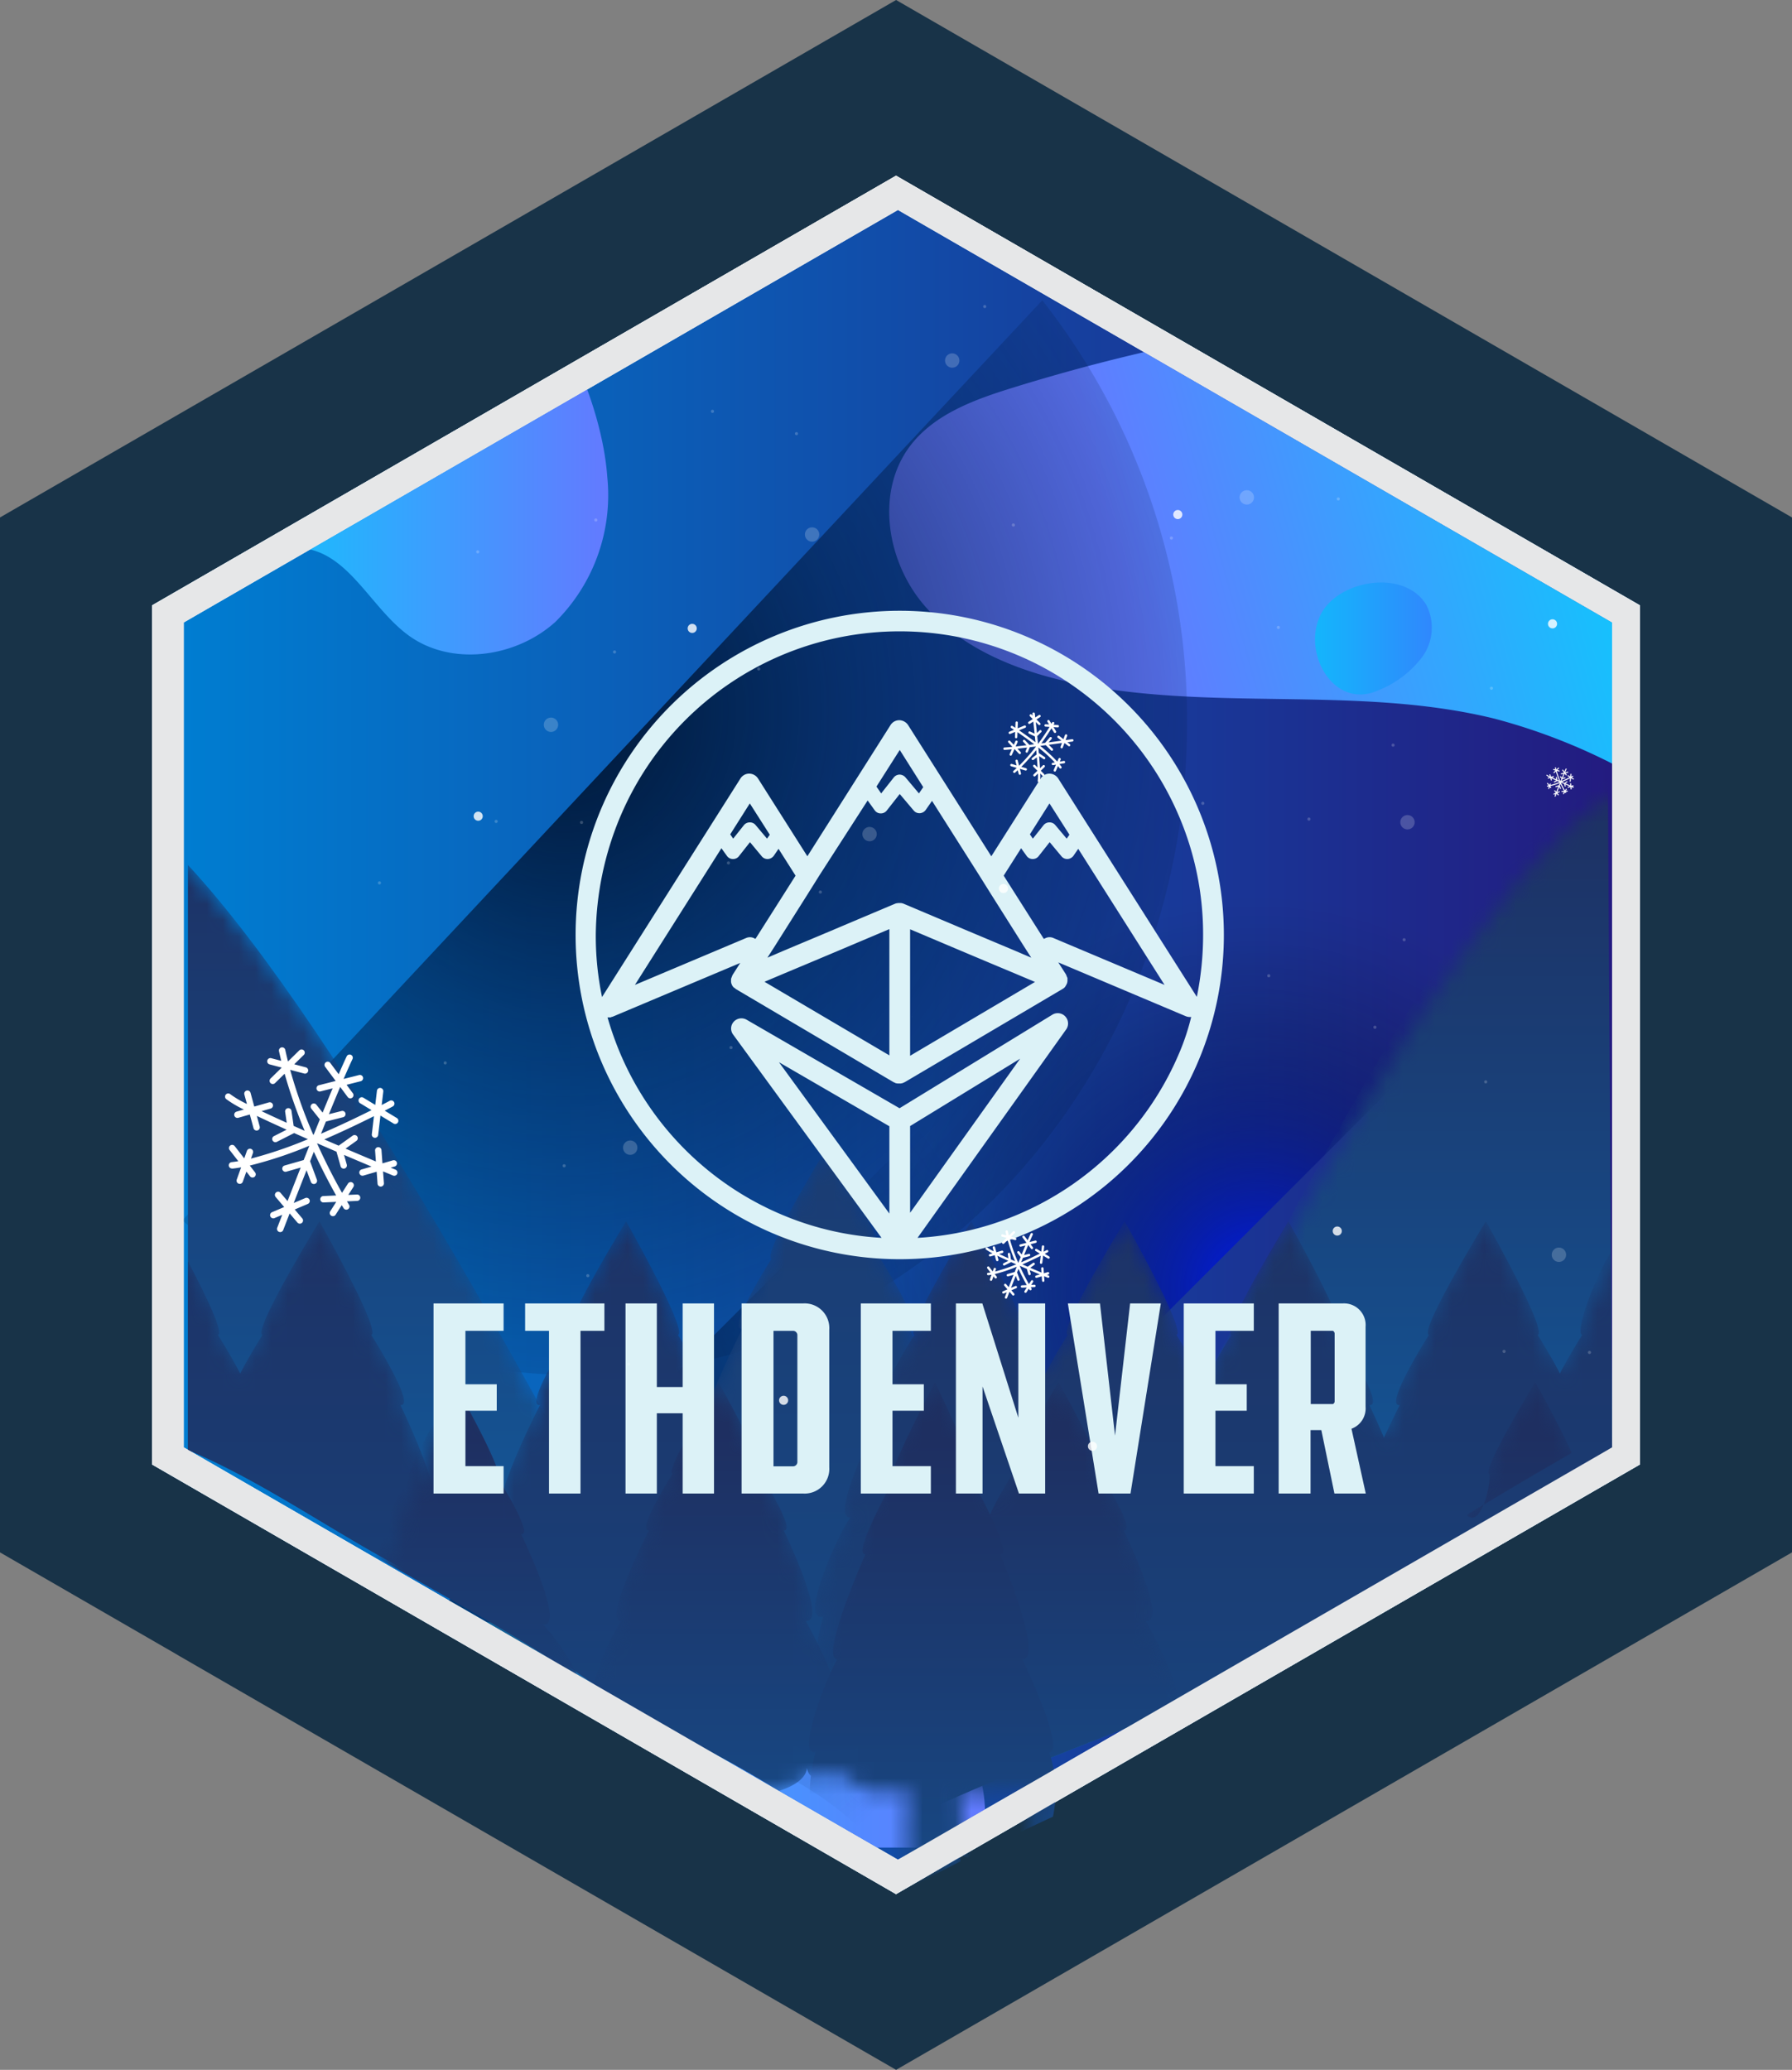 <svg id="Layer_1" data-name="Layer 1" xmlns="http://www.w3.org/2000/svg" xmlns:xlink="http://www.w3.org/1999/xlink" viewBox="0 0 110.85 128"><rect x="0" y="0" width="110.85" height="128" fill="#808080" stroke="none"/><defs><style>.cls-1{fill:url(#linear-gradient);}.cls-2{fill:url(#linear-gradient-2);}.cls-3{fill:url(#linear-gradient-3);}.cls-4{fill:url(#linear-gradient-4);}.cls-5{fill:url(#linear-gradient-5);}.cls-6{fill:url(#linear-gradient-6);}.cls-7{fill:url(#linear-gradient-7);}.cls-8{fill:url(#linear-gradient-8);}.cls-9{fill:url(#linear-gradient-9);}.cls-10{fill:url(#linear-gradient-10);}.cls-11{fill:url(#linear-gradient-11);}.cls-12{fill:url(#linear-gradient-12);}.cls-13{fill:url(#linear-gradient-13);}.cls-14{fill:url(#linear-gradient-14);}.cls-15{fill:url(#linear-gradient-15);}.cls-16{fill:url(#linear-gradient-16);}.cls-17{fill:url(#linear-gradient-17);}.cls-18{fill:url(#linear-gradient-18);}.cls-19{fill:url(#linear-gradient-19);}.cls-20{fill:url(#linear-gradient-20);}.cls-21{fill:url(#linear-gradient-21);}.cls-22{fill:url(#linear-gradient-22);}.cls-23{fill:url(#linear-gradient-23);}.cls-24{fill:url(#linear-gradient-24);}.cls-25{fill:url(#linear-gradient-25);}.cls-26{fill:url(#linear-gradient-26);}.cls-27{fill:url(#linear-gradient-27);}.cls-28{fill:url(#linear-gradient-28);}.cls-29{fill:url(#linear-gradient-29);}.cls-30{fill:url(#linear-gradient-30);}.cls-31{fill:url(#linear-gradient-31);}.cls-32{fill:url(#linear-gradient-32);}.cls-33{fill:url(#linear-gradient-33);}.cls-34{fill:url(#linear-gradient-34);}.cls-35{fill:url(#linear-gradient-35);}.cls-36{fill:url(#linear-gradient-36);}.cls-37{fill:url(#linear-gradient-37);}.cls-38{fill:url(#linear-gradient-38);}.cls-39{fill:url(#linear-gradient-39);}.cls-40{fill:url(#linear-gradient-40);}.cls-41{fill:url(#linear-gradient-41);}.cls-42{fill:url(#linear-gradient-42);}.cls-43{fill:none;}.cls-44{fill:#183348;}.cls-45{fill:url(#Gradiente_sem_nome_49);}.cls-46{fill:#fff;}.cls-47{clip-path:url(#clip-path);}.cls-48{fill:#e8f1f7;}.cls-49{fill:url(#Gradiente_sem_nome_11);}.cls-50{clip-path:url(#clip-path-2);}.cls-51{fill:url(#Degradado_sin_nombre_32);}.cls-52{fill:url(#Gradiente_sem_nome_12);}.cls-53{fill:url(#Degradado_sin_nombre_31);}.cls-54{fill:url(#Degradado_sin_nombre_32-2);}.cls-55{fill:url(#Degradado_sin_nombre_31-2);}.cls-56{fill:url(#Gradiente_sem_nome_4);}.cls-57{fill:url(#Gradiente_sem_nome_4-2);}.cls-58{fill:url(#Gradiente_sem_nome_5);}.cls-59{mask:url(#mask);}.cls-60{fill:url(#linear-gradient-43);}.cls-61{fill:url(#linear-gradient-44);}.cls-62{mask:url(#mask-2);}.cls-63{fill:url(#linear-gradient-45);}.cls-64{mask:url(#mask-3);}.cls-65{fill:url(#linear-gradient-46);}.cls-66{fill:url(#linear-gradient-47);}.cls-67{fill:url(#linear-gradient-48);}.cls-68{mask:url(#mask-4);}.cls-69{fill:url(#linear-gradient-49);}.cls-70{fill:url(#linear-gradient-50);}.cls-71{fill:url(#linear-gradient-51);}.cls-72{fill:url(#linear-gradient-52);}.cls-73{fill:url(#linear-gradient-53);}.cls-74{fill:#dcf2f7;}.cls-75{opacity:0.2;}.cls-76{opacity:0.81;}.cls-77{isolation:isolate;}.cls-78{fill:#e6e7e8;}</style><linearGradient id="linear-gradient" x1="67.09" y1="98.518" x2="67.09" y2="82.52" gradientUnits="userSpaceOnUse"><stop offset="0"/><stop offset="1" stop-color="#fff"/></linearGradient><linearGradient id="linear-gradient-2" x1="-42.737" y1="105.984" x2="-42.737" y2="91.629" xlink:href="#linear-gradient"/><linearGradient id="linear-gradient-3" x1="-16.025" y1="105.984" x2="-16.025" y2="91.629" xlink:href="#linear-gradient"/><linearGradient id="linear-gradient-4" x1="2.254" y1="105.984" x2="2.254" y2="91.629" xlink:href="#linear-gradient"/><linearGradient id="linear-gradient-5" x1="144.627" y1="105.984" x2="144.627" y2="91.629" xlink:href="#linear-gradient"/><linearGradient id="linear-gradient-6" x1="107.952" y1="105.984" x2="107.952" y2="91.629" xlink:href="#linear-gradient"/><linearGradient id="linear-gradient-7" x1="51.073" y1="105.984" x2="51.073" y2="91.629" xlink:href="#linear-gradient"/><linearGradient id="linear-gradient-8" x1="165.156" y1="105.984" x2="165.156" y2="91.629" xlink:href="#linear-gradient"/><linearGradient id="linear-gradient-9" x1="198.716" y1="105.984" x2="198.716" y2="91.629" xlink:href="#linear-gradient"/><linearGradient id="linear-gradient-10" x1="225.427" y1="105.984" x2="225.427" y2="91.629" xlink:href="#linear-gradient"/><linearGradient id="linear-gradient-11" x1="243.707" y1="105.984" x2="243.707" y2="91.629" xlink:href="#linear-gradient"/><linearGradient id="linear-gradient-12" x1="386.079" y1="105.984" x2="386.079" y2="91.629" xlink:href="#linear-gradient"/><linearGradient id="linear-gradient-13" x1="349.405" y1="105.984" x2="349.405" y2="91.629" xlink:href="#linear-gradient"/><linearGradient id="linear-gradient-14" x1="292.525" y1="105.984" x2="292.525" y2="91.629" xlink:href="#linear-gradient"/><linearGradient id="linear-gradient-15" x1="406.609" y1="105.984" x2="406.609" y2="91.629" xlink:href="#linear-gradient"/><linearGradient id="linear-gradient-16" x1="-270.465" y1="105.984" x2="-270.465" y2="91.629" xlink:href="#linear-gradient"/><linearGradient id="linear-gradient-17" x1="-243.754" y1="105.984" x2="-243.754" y2="91.629" xlink:href="#linear-gradient"/><linearGradient id="linear-gradient-18" x1="-225.474" y1="105.984" x2="-225.474" y2="91.629" xlink:href="#linear-gradient"/><linearGradient id="linear-gradient-19" x1="-83.102" y1="105.984" x2="-83.102" y2="91.629" xlink:href="#linear-gradient"/><linearGradient id="linear-gradient-20" x1="-119.776" y1="105.984" x2="-119.776" y2="91.629" xlink:href="#linear-gradient"/><linearGradient id="linear-gradient-21" x1="-176.655" y1="105.984" x2="-176.655" y2="91.629" xlink:href="#linear-gradient"/><linearGradient id="linear-gradient-22" x1="-62.572" y1="105.984" x2="-62.572" y2="91.629" xlink:href="#linear-gradient"/><linearGradient id="linear-gradient-23" x1="-30.552" y1="109.85" x2="-30.552" y2="88.725" xlink:href="#linear-gradient"/><linearGradient id="linear-gradient-24" x1="14.842" y1="109.85" x2="14.842" y2="88.725" xlink:href="#linear-gradient"/><linearGradient id="linear-gradient-25" x1="38.552" y1="109.85" x2="38.552" y2="88.725" xlink:href="#linear-gradient"/><linearGradient id="linear-gradient-26" x1="94.52" y1="109.85" x2="94.52" y2="88.725" xlink:href="#linear-gradient"/><linearGradient id="linear-gradient-27" x1="152.869" y1="109.85" x2="152.869" y2="88.725" xlink:href="#linear-gradient"/><linearGradient id="linear-gradient-28" x1="180.75" y1="109.85" x2="180.75" y2="88.725" xlink:href="#linear-gradient"/><linearGradient id="linear-gradient-29" x1="-55.778" y1="116.116" x2="-55.778" y2="98.313" xlink:href="#linear-gradient"/><linearGradient id="linear-gradient-30" x1="-38.928" y1="116.116" x2="-38.928" y2="98.313" xlink:href="#linear-gradient"/><linearGradient id="linear-gradient-31" x1="-28.892" y1="116.116" x2="-28.892" y2="98.313" xlink:href="#linear-gradient"/><linearGradient id="linear-gradient-32" x1="6.051" y1="116.116" x2="6.051" y2="98.313" xlink:href="#linear-gradient"/><linearGradient id="linear-gradient-33" x1="29.002" y1="116.116" x2="29.002" y2="98.313" xlink:href="#linear-gradient"/><linearGradient id="linear-gradient-34" x1="44.297" y1="116.116" x2="44.297" y2="98.313" xlink:href="#linear-gradient"/><linearGradient id="linear-gradient-35" x1="117.33" y1="116.116" x2="117.33" y2="98.313" xlink:href="#linear-gradient"/><linearGradient id="linear-gradient-36" x1="136.468" y1="116.116" x2="136.468" y2="98.313" xlink:href="#linear-gradient"/><linearGradient id="linear-gradient-37" x1="153.312" y1="116.116" x2="153.312" y2="98.313" xlink:href="#linear-gradient"/><linearGradient id="linear-gradient-38" x1="173.928" y1="116.116" x2="173.928" y2="98.313" xlink:href="#linear-gradient"/><linearGradient id="linear-gradient-39" x1="192.185" y1="116.116" x2="192.185" y2="98.313" xlink:href="#linear-gradient"/><linearGradient id="linear-gradient-40" x1="94.823" y1="116.116" x2="94.823" y2="98.313" xlink:href="#linear-gradient"/><linearGradient id="linear-gradient-41" x1="65.336" y1="116.116" x2="65.336" y2="98.313" xlink:href="#linear-gradient"/><linearGradient id="linear-gradient-42" x1="57.69" y1="116.116" x2="57.69" y2="98.313" xlink:href="#linear-gradient"/><radialGradient id="Gradiente_sem_nome_49" cx="54.623" cy="14.249" r="74.333" gradientUnits="userSpaceOnUse"><stop offset="0" stop-color="#fff"/><stop offset="0.066" stop-color="#f0f7fb"/><stop offset="0.239" stop-color="#cfe5f2"/><stop offset="0.418" stop-color="#b5d8ec"/><stop offset="0.6" stop-color="#a3cee7"/><stop offset="0.79" stop-color="#98c8e4"/><stop offset="1" stop-color="#94c6e3"/></radialGradient><clipPath id="clip-path" transform="translate(0.004 0.004)"><polygon class="cls-43" points="11.361 38.491 55.541 12.981 99.721 38.491 99.721 89.501 55.541 115.001 11.361 89.501 11.361 38.491"/></clipPath><linearGradient id="Gradiente_sem_nome_11" x1="11.365" y1="63.995" x2="99.725" y2="63.995" gradientUnits="userSpaceOnUse"><stop offset="0" stop-color="#007dd1"/><stop offset="1" stop-color="#231b80"/></linearGradient><clipPath id="clip-path-2" transform="translate(0.004 0.004)"><rect class="cls-43" x="-22.923" y="13.164" width="151.63" height="101.086"/></clipPath><linearGradient id="Degradado_sin_nombre_32" x1="1.29" y1="101.011" x2="60.929" y2="101.011" gradientUnits="userSpaceOnUse"><stop offset="0.019" stop-color="#00d5fc" stop-opacity="0"/><stop offset="0.198" stop-color="#00d5fc"/><stop offset="1" stop-color="#637aff"/></linearGradient><linearGradient id="Gradiente_sem_nome_12" x1="115.318" y1="29.553" x2="71.042" y2="41.628" gradientUnits="userSpaceOnUse"><stop offset="0.198" stop-color="#00d5fc"/><stop offset="1" stop-color="#637aff"/></linearGradient><linearGradient id="Degradado_sin_nombre_31" x1="68.671" y1="96.98" x2="95.863" y2="96.98" gradientUnits="userSpaceOnUse"><stop offset="0" stop-color="#00d5fc"/><stop offset="0.146" stop-color="#08c9fc"/><stop offset="0.412" stop-color="#1ca8fc"/><stop offset="0.765" stop-color="#3c74fd"/><stop offset="1" stop-color="#544dfd"/></linearGradient><linearGradient id="Degradado_sin_nombre_32-2" x1="3.492" y1="26.709" x2="37.594" y2="26.709" xlink:href="#Degradado_sin_nombre_32"/><linearGradient id="Degradado_sin_nombre_31-2" x1="74.447" y1="39.48" x2="96.788" y2="39.48" xlink:href="#Degradado_sin_nombre_31"/><radialGradient id="Gradiente_sem_nome_4" cx="-1886.568" cy="270.787" r="55.459" gradientTransform="translate(-1729.049 314.742) rotate(180) scale(0.935 1)" gradientUnits="userSpaceOnUse"><stop offset="0" stop-color="#001736"/><stop offset="0.352" stop-color="#001539" stop-opacity="0.54"/><stop offset="0.744" stop-color="#00133b" stop-opacity="0.144"/><stop offset="1" stop-color="#00123c" stop-opacity="0"/></radialGradient><radialGradient id="Gradiente_sem_nome_4-2" cx="-1886.987" cy="225.668" r="31.748" gradientTransform="translate(-1854.745 314.742) rotate(180)" xlink:href="#Gradiente_sem_nome_4"/><radialGradient id="Gradiente_sem_nome_5" cx="77.843" cy="79.652" r="24.243" gradientUnits="userSpaceOnUse"><stop offset="0" stop-color="#001cf3"/><stop offset="0.206" stop-color="#0014af" stop-opacity="0.72"/><stop offset="0.415" stop-color="#000d71" stop-opacity="0.467"/><stop offset="0.607" stop-color="#000740" stop-opacity="0.265"/><stop offset="0.774" stop-color="#00031d" stop-opacity="0.121"/><stop offset="0.911" stop-color="#000108" stop-opacity="0.032"/><stop offset="1" stop-opacity="0"/></radialGradient><mask id="mask" x="-67.712" y="35.399" width="269.613" height="101.402" maskUnits="userSpaceOnUse"><g transform="translate(0.004 0.004)"><path class="cls-1" d="M201.897,56.292c-7.501-12-14.479-20.896-18.683-20.896-5.13,0-14.012,13.24-22.858,29.206-5.096-7.125-9.593-11.787-12.637-11.787-4.843,0-13.029,11.797-21.372,26.549-9.589-16.633-19.271-30.718-24.562-30.718-11.031,0-39.412,61.219-47.475,79.12C45.607,109.603,15.68,48.854,4.691,48.854c-3.779,0-9.595,7.187-15.932,17.354-9.607-16.674-19.315-30.812-24.616-30.812-6.903,0-20.598,23.97-31.859,46.298v37.685h28.861c-3.734,8.059-6.095,13.459-6.095,13.459H56.714s-.034-.073-.097-.208h43.314c-1.186,2.64-1.854,4.169-1.854,4.169H199.741s-3.361-7.218-8.436-17.419H201.897Z"/></g></mask><linearGradient id="linear-gradient-43" x1="81.23" y1="47.77" x2="81.23" y2="132.96" gradientUnits="userSpaceOnUse"><stop offset="0" stop-color="#1e2f61"/><stop offset="1" stop-color="#0b76c3"/></linearGradient><linearGradient id="linear-gradient-44" x1="28.307" y1="48.854" x2="28.307" y2="132.837" xlink:href="#linear-gradient-43"/><mask id="mask-2" x="-279.945" y="70.808" width="696.042" height="37.439" maskUnits="userSpaceOnUse"><g transform="translate(0.004 0.004)"><path class="cls-2" d="M-33.794,95.281c1.297-.156-2.073-6.184-2.073-6.184,1.784.22-1.687-6.93-1.687-6.93,1.022.113-1.804-4.335-1.804-4.335.646-.219-3.206-7.029-3.206-7.029s-4.17,6.812-3.523,7.03c-.013.016-2.828,4.447-1.806,4.334,0,0-3.576,6.964-2.155,6.959-.755.993-3.217,6.475-1.672,6.121,0,0-1.203,3.642.339,5.146,1.743,1.701,1.746-.347,1.746-.347s-.541,1.297,2.224,2.143a9.691,9.691,0,0,0,2.847-.043c-.099,1.15-.15,2.303-.145,3.458.003.557.011,1.115.043,1.671.013.229-.011.53.172.707.321.309.852.248,1.26.255.464.007.928.006,1.391-.008.368-.011.859.03,1.146-.247.184-.177.159-.478.172-.707.033-.556.041-1.115.043-1.671.005-1.193-.051-2.384-.156-3.57a3.697,3.697,0,0,0,2.602.155c2.765-.846,2.224-2.143,2.224-2.143s.002,2.048,1.746.347C-32.412,98.781-33.794,95.281-33.794,95.281Z"/><path class="cls-3" d="M-7.082,95.281c1.297-.156-2.073-6.184-2.073-6.184,1.784.22-1.687-6.93-1.687-6.93,1.022.113-1.804-4.335-1.804-4.335.645-.219-3.206-7.029-3.206-7.029s-4.17,6.812-3.523,7.03c-.013.016-2.828,4.447-1.806,4.334,0,0-3.576,6.964-2.155,6.959-.755.993-3.217,6.475-1.672,6.121,0,0-1.203,3.642.338,5.146,1.743,1.701,1.746-.347,1.746-.347s-.541,1.297,2.224,2.143a9.692,9.692,0,0,0,2.847-.043c-.099,1.15-.15,2.303-.145,3.458.003.557.011,1.115.043,1.671.013.229-.011.53.173.707.321.309.852.248,1.26.255.464.007.928.006,1.391-.008.368-.011.859.03,1.146-.247.184-.177.159-.478.172-.707.033-.556.041-1.115.043-1.671.005-1.193-.051-2.384-.157-3.57a3.697,3.697,0,0,0,2.602.155c2.765-.846,2.224-2.143,2.224-2.143s.002,2.048,1.746.347C-5.7,98.781-7.082,95.281-7.082,95.281Z"/><path class="cls-4" d="M11.197,95.281c1.297-.156-2.073-6.184-2.073-6.184,1.784.22-1.687-6.93-1.687-6.93,1.022.113-1.804-4.335-1.804-4.335.646-.219-3.206-7.029-3.206-7.029s-4.17,6.812-3.523,7.03c-.013.016-2.828,4.447-1.806,4.334,0,0-3.576,6.964-2.155,6.959-.755.993-3.217,6.475-1.672,6.121,0,0-1.203,3.642.338,5.146,1.743,1.701,1.746-.347,1.746-.347s-.541,1.297,2.224,2.143a9.692,9.692,0,0,0,2.847-.043c-.099,1.15-.15,2.303-.145,3.458.003.557.011,1.115.043,1.671.013.229-.011.53.172.707.321.309.852.248,1.26.255.464.007.928.006,1.391-.008.368-.011.859.03,1.146-.247.184-.177.159-.478.172-.707.033-.556.041-1.115.043-1.671.005-1.193-.051-2.384-.156-3.57a3.697,3.697,0,0,0,2.602.155c2.765-.846,2.224-2.143,2.224-2.143s.002,2.048,1.746.347C12.579,98.781,11.197,95.281,11.197,95.281Z"/><path class="cls-5" d="M153.569,95.281c1.297-.156-2.073-6.184-2.073-6.184,1.784.22-1.687-6.93-1.687-6.93,1.022.113-1.804-4.335-1.804-4.335.646-.219-3.206-7.029-3.206-7.029s-4.17,6.812-3.523,7.03c-.013.016-2.828,4.447-1.806,4.334,0,0-3.576,6.964-2.155,6.959-.755.993-3.217,6.475-1.672,6.121,0,0-1.203,3.642.338,5.146,1.743,1.701,1.746-.347,1.746-.347s-.541,1.297,2.224,2.143a9.692,9.692,0,0,0,2.847-.043c-.099,1.15-.15,2.303-.145,3.458.003.557.011,1.115.043,1.671.013.229-.011.53.172.707.321.309.852.248,1.26.255.464.007.928.006,1.391-.008.368-.011.859.03,1.146-.247.184-.177.159-.478.172-.707.033-.556.041-1.115.043-1.671.005-1.193-.051-2.384-.157-3.57a3.697,3.697,0,0,0,2.602.155c2.765-.846,2.224-2.143,2.224-2.143s.002,2.048,1.746.347C154.951,98.781,153.569,95.281,153.569,95.281Z"/><path class="cls-6" d="M116.895,95.281c1.297-.156-2.073-6.184-2.073-6.184,1.784.22-1.687-6.93-1.687-6.93,1.022.113-1.804-4.335-1.804-4.335.645-.219-3.206-7.029-3.206-7.029s-4.17,6.812-3.523,7.03c-.013.016-2.828,4.447-1.806,4.334,0,0-3.576,6.964-2.155,6.959-.755.993-3.217,6.475-1.672,6.121,0,0-1.203,3.642.338,5.146,1.743,1.701,1.746-.347,1.746-.347s-.541,1.297,2.224,2.143a9.691,9.691,0,0,0,2.847-.043c-.099,1.15-.15,2.303-.145,3.458.003.557.011,1.115.043,1.671.013.229-.011.53.172.707.321.309.852.248,1.26.255.464.007.928.006,1.392-.008.368-.011.859.03,1.146-.247.184-.177.159-.478.172-.707.033-.556.041-1.115.043-1.671.005-1.193-.051-2.384-.157-3.57a3.698,3.698,0,0,0,2.602.155c2.765-.846,2.224-2.143,2.224-2.143s.002,2.048,1.746.347C118.277,98.781,116.895,95.281,116.895,95.281Z"/><path class="cls-7" d="M60.016,95.281c1.297-.156-2.073-6.184-2.073-6.184,1.784.22-1.687-6.93-1.687-6.93,1.022.113-1.804-4.335-1.804-4.335.645-.219-3.206-7.029-3.206-7.029s-4.17,6.812-3.523,7.03c-.013.016-2.828,4.447-1.806,4.334,0,0-3.576,6.964-2.155,6.959-.755.993-3.217,6.475-1.672,6.121,0,0-1.203,3.642.339,5.146,1.743,1.701,1.746-.347,1.746-.347s-.541,1.297,2.224,2.143a9.691,9.691,0,0,0,2.847-.043c-.099,1.15-.15,2.303-.145,3.458.003.557.011,1.115.043,1.671.013.229-.011.53.172.707.321.309.852.248,1.26.255.464.007.928.006,1.392-.008.368-.011.859.03,1.146-.247.184-.177.159-.478.172-.707.033-.556.041-1.115.043-1.671.005-1.193-.051-2.384-.156-3.57a3.697,3.697,0,0,0,2.602.155c2.765-.846,2.224-2.143,2.224-2.143s.002,2.048,1.746.347C61.398,98.781,60.016,95.281,60.016,95.281Z"/><path class="cls-8" d="M174.099,95.281c1.297-.156-2.073-6.184-2.073-6.184,1.784.22-1.687-6.93-1.687-6.93,1.022.113-1.804-4.335-1.804-4.335.645-.219-3.206-7.029-3.206-7.029s-4.17,6.812-3.523,7.03c-.013.016-2.828,4.447-1.806,4.334,0,0-3.576,6.964-2.155,6.959-.755.993-3.217,6.475-1.672,6.121,0,0-1.203,3.642.338,5.146,1.743,1.701,1.746-.347,1.746-.347s-.541,1.297,2.224,2.143a9.691,9.691,0,0,0,2.847-.043c-.099,1.15-.15,2.303-.145,3.458.003.557.011,1.115.043,1.671.013.229-.011.53.172.707.321.309.852.248,1.26.255.464.007.928.006,1.391-.008.368-.011.859.03,1.146-.247.184-.177.159-.478.172-.707.033-.556.041-1.115.043-1.671.005-1.193-.051-2.384-.157-3.57a3.697,3.697,0,0,0,2.602.155c2.765-.846,2.224-2.143,2.224-2.143s.002,2.048,1.746.347C175.481,98.781,174.099,95.281,174.099,95.281Z"/><path class="cls-9" d="M207.659,95.281c1.297-.156-2.073-6.184-2.073-6.184,1.784.22-1.687-6.93-1.687-6.93,1.022.113-1.804-4.335-1.804-4.335.646-.219-3.206-7.029-3.206-7.029s-4.17,6.812-3.523,7.03c-.013.016-2.828,4.447-1.806,4.334,0,0-3.576,6.964-2.155,6.959-.755.993-3.217,6.475-1.672,6.121,0,0-1.203,3.642.339,5.146,1.743,1.701,1.746-.347,1.746-.347s-.541,1.297,2.224,2.143a9.692,9.692,0,0,0,2.847-.043c-.099,1.15-.15,2.303-.145,3.458.003.557.011,1.115.043,1.671.013.229-.011.53.172.707.321.309.852.248,1.26.255.464.007.928.006,1.391-.008.368-.011.859.03,1.146-.247.184-.177.159-.478.172-.707.033-.556.041-1.115.043-1.671.005-1.193-.051-2.384-.156-3.57a3.697,3.697,0,0,0,2.602.155c2.765-.846,2.224-2.143,2.224-2.143s.002,2.048,1.746.347C209.04,98.781,207.659,95.281,207.659,95.281Z"/><path class="cls-10" d="M234.37,95.281c1.297-.156-2.073-6.184-2.073-6.184,1.784.22-1.687-6.93-1.687-6.93,1.022.113-1.804-4.335-1.804-4.335.645-.219-3.206-7.029-3.206-7.029s-4.17,6.812-3.523,7.03c-.013.016-2.828,4.447-1.806,4.334,0,0-3.576,6.964-2.155,6.959-.755.993-3.217,6.475-1.672,6.121,0,0-1.203,3.642.338,5.146,1.743,1.701,1.746-.347,1.746-.347s-.541,1.297,2.224,2.143a9.691,9.691,0,0,0,2.847-.043c-.099,1.15-.15,2.303-.145,3.458.003.557.011,1.115.043,1.671.013.229-.011.53.172.707.321.309.852.248,1.26.255.464.007.928.006,1.391-.008.368-.011.859.03,1.146-.247.184-.177.159-.478.172-.707.033-.556.041-1.115.043-1.671.005-1.193-.051-2.384-.157-3.57a3.697,3.697,0,0,0,2.602.155c2.765-.846,2.224-2.143,2.224-2.143s.002,2.048,1.746.347C235.752,98.781,234.37,95.281,234.37,95.281Z"/><path class="cls-11" d="M252.649,95.281c1.297-.156-2.073-6.184-2.073-6.184,1.784.22-1.687-6.93-1.687-6.93,1.022.113-1.804-4.335-1.804-4.335.646-.219-3.206-7.029-3.206-7.029s-4.17,6.812-3.523,7.03c-.013.016-2.828,4.447-1.806,4.334,0,0-3.576,6.964-2.155,6.959-.755.993-3.217,6.475-1.672,6.121,0,0-1.203,3.642.338,5.146,1.743,1.701,1.746-.347,1.746-.347s-.541,1.297,2.224,2.143a9.692,9.692,0,0,0,2.847-.043c-.099,1.15-.15,2.303-.145,3.458.003.557.011,1.115.043,1.671.013.229-.011.53.172.707.321.309.852.248,1.26.255.464.007.928.006,1.391-.008.368-.011.859.03,1.146-.247.184-.177.159-.478.172-.707.033-.556.041-1.115.043-1.671.005-1.193-.051-2.384-.157-3.57a3.697,3.697,0,0,0,2.602.155c2.765-.846,2.224-2.143,2.224-2.143s.002,2.048,1.746.347C254.031,98.781,252.649,95.281,252.649,95.281Z"/><path class="cls-12" d="M395.022,95.281c1.297-.156-2.073-6.184-2.073-6.184,1.784.22-1.687-6.93-1.687-6.93,1.022.113-1.804-4.335-1.804-4.335.646-.219-3.206-7.029-3.206-7.029s-4.17,6.812-3.523,7.03c-.013.016-2.828,4.447-1.806,4.334,0,0-3.576,6.964-2.155,6.959-.755.993-3.217,6.475-1.672,6.121,0,0-1.203,3.642.338,5.146,1.743,1.701,1.746-.347,1.746-.347s-.541,1.297,2.224,2.143a9.692,9.692,0,0,0,2.847-.043c-.099,1.15-.15,2.303-.145,3.458.003.557.011,1.115.043,1.671.013.229-.011.53.172.707.321.309.852.248,1.26.255.464.007.928.006,1.391-.008.368-.011.859.03,1.146-.247.184-.177.159-.478.172-.707.033-.556.041-1.115.043-1.671.005-1.193-.051-2.384-.157-3.57a3.697,3.697,0,0,0,2.602.155c2.765-.846,2.224-2.143,2.224-2.143s.002,2.048,1.746.347C396.404,98.781,395.022,95.281,395.022,95.281Z"/><path class="cls-13" d="M358.348,95.281c1.297-.156-2.073-6.184-2.073-6.184,1.784.22-1.687-6.93-1.687-6.93,1.022.113-1.804-4.335-1.804-4.335.645-.219-3.206-7.029-3.206-7.029s-4.17,6.812-3.523,7.03c-.013.016-2.828,4.447-1.806,4.334,0,0-3.576,6.964-2.155,6.959-.755.993-3.217,6.475-1.672,6.121,0,0-1.203,3.642.339,5.146,1.743,1.701,1.746-.347,1.746-.347s-.541,1.297,2.224,2.143a9.691,9.691,0,0,0,2.847-.043c-.099,1.15-.15,2.303-.145,3.458.003.557.011,1.115.043,1.671.013.229-.011.53.172.707.321.309.852.248,1.26.255.464.007.928.006,1.392-.008.368-.011.859.03,1.146-.247.184-.177.159-.478.172-.707.033-.556.041-1.115.043-1.671.005-1.193-.051-2.384-.156-3.57a3.697,3.697,0,0,0,2.602.155c2.765-.846,2.224-2.143,2.224-2.143s.002,2.048,1.746.347C359.729,98.781,358.348,95.281,358.348,95.281Z"/><path class="cls-14" d="M301.468,95.281c1.297-.156-2.073-6.184-2.073-6.184,1.784.22-1.687-6.93-1.687-6.93,1.022.113-1.804-4.335-1.804-4.335.645-.219-3.206-7.029-3.206-7.029s-4.17,6.812-3.523,7.03c-.013.016-2.828,4.447-1.806,4.334,0,0-3.576,6.964-2.155,6.959-.755.993-3.217,6.475-1.672,6.121,0,0-1.203,3.642.339,5.146,1.743,1.701,1.746-.347,1.746-.347s-.541,1.297,2.224,2.143a9.691,9.691,0,0,0,2.847-.043c-.099,1.15-.15,2.303-.145,3.458.003.557.011,1.115.043,1.671.013.229-.011.53.172.707.321.309.852.248,1.26.255.464.007.928.006,1.391-.008.368-.011.859.03,1.146-.247.184-.177.159-.478.172-.707.033-.556.041-1.115.043-1.671.005-1.193-.051-2.384-.156-3.57a3.697,3.697,0,0,0,2.602.155c2.765-.846,2.224-2.143,2.224-2.143s.002,2.048,1.746.347C302.85,98.781,301.468,95.281,301.468,95.281Z"/><path class="cls-15" d="M415.551,95.281c1.297-.156-2.073-6.184-2.073-6.184,1.784.22-1.687-6.93-1.687-6.93,1.022.113-1.804-4.335-1.804-4.335.645-.219-3.206-7.029-3.206-7.029s-4.17,6.812-3.523,7.03c-.013.016-2.828,4.447-1.806,4.334,0,0-3.576,6.964-2.155,6.959-.755.993-3.217,6.475-1.672,6.121,0,0-1.203,3.642.338,5.146,1.743,1.701,1.746-.347,1.746-.347s-.541,1.297,2.224,2.143a9.691,9.691,0,0,0,2.847-.043c-.099,1.15-.15,2.303-.145,3.458.003.557.011,1.115.043,1.671.013.229-.011.53.172.707.321.309.852.248,1.26.255.464.007.928.006,1.392-.008.368-.011.859.03,1.146-.247.184-.177.159-.478.172-.707.033-.556.041-1.115.043-1.671.005-1.193-.051-2.384-.157-3.57a3.697,3.697,0,0,0,2.602.155c2.765-.846,2.224-2.143,2.224-2.143s.002,2.048,1.746.347C416.933,98.781,415.551,95.281,415.551,95.281Z"/><path class="cls-16" d="M-261.522,95.281c1.297-.156-2.073-6.184-2.073-6.184,1.784.22-1.687-6.93-1.687-6.93,1.022.113-1.804-4.335-1.804-4.335.646-.219-3.206-7.029-3.206-7.029s-4.17,6.812-3.523,7.03c-.013.016-2.828,4.447-1.806,4.334,0,0-3.576,6.964-2.155,6.959-.755.993-3.217,6.475-1.672,6.121,0,0-1.203,3.642.338,5.146,1.743,1.701,1.746-.347,1.746-.347s-.541,1.297,2.224,2.143a9.692,9.692,0,0,0,2.847-.043c-.099,1.15-.15,2.303-.145,3.458.003.557.011,1.115.043,1.671.013.229-.011.53.172.707.321.309.852.248,1.26.255.464.007.928.006,1.391-.008.368-.011.859.03,1.146-.247.184-.177.159-.478.172-.707.033-.556.041-1.115.043-1.671.005-1.193-.051-2.384-.157-3.57a3.697,3.697,0,0,0,2.602.155c2.765-.846,2.224-2.143,2.224-2.143s.002,2.048,1.746.347C-260.141,98.781-261.522,95.281-261.522,95.281Z"/><path class="cls-17" d="M-234.811,95.281c1.297-.156-2.073-6.184-2.073-6.184,1.784.22-1.687-6.93-1.687-6.93,1.022.113-1.804-4.335-1.804-4.335.645-.219-3.206-7.029-3.206-7.029s-4.17,6.812-3.523,7.03c-.013.016-2.828,4.447-1.806,4.334,0,0-3.576,6.964-2.155,6.959-.755.993-3.217,6.475-1.672,6.121,0,0-1.203,3.642.339,5.146,1.743,1.701,1.746-.347,1.746-.347s-.541,1.297,2.224,2.143a9.691,9.691,0,0,0,2.847-.043c-.099,1.15-.15,2.303-.145,3.458.003.557.011,1.115.043,1.671.013.229-.011.53.172.707.321.309.852.248,1.26.255.464.007.928.006,1.392-.008.368-.011.859.03,1.146-.247.184-.177.159-.478.172-.707.033-.556.041-1.115.043-1.671.005-1.193-.051-2.384-.156-3.57a3.697,3.697,0,0,0,2.602.155c2.765-.846,2.224-2.143,2.224-2.143s.002,2.048,1.746.347C-233.429,98.781-234.811,95.281-234.811,95.281Z"/><path class="cls-18" d="M-216.532,95.281c1.297-.156-2.073-6.184-2.073-6.184,1.784.22-1.687-6.93-1.687-6.93,1.022.113-1.804-4.335-1.804-4.335.645-.219-3.206-7.029-3.206-7.029s-4.17,6.812-3.523,7.03c-.013.016-2.828,4.447-1.806,4.334,0,0-3.576,6.964-2.155,6.959-.755.993-3.217,6.475-1.672,6.121,0,0-1.203,3.642.338,5.146,1.743,1.701,1.746-.347,1.746-.347s-.541,1.297,2.224,2.143a9.692,9.692,0,0,0,2.847-.043c-.099,1.15-.15,2.303-.145,3.458.002.557.011,1.115.043,1.671.013.229-.011.53.172.707.321.309.852.248,1.26.255.464.007.928.006,1.391-.008.368-.011.859.03,1.146-.247.184-.177.159-.478.172-.707.033-.556.041-1.115.043-1.671.005-1.193-.051-2.384-.157-3.57a3.697,3.697,0,0,0,2.602.155c2.765-.846,2.224-2.143,2.224-2.143s.002,2.048,1.746.347C-215.15,98.781-216.532,95.281-216.532,95.281Z"/><path class="cls-19" d="M-74.159,95.281c1.297-.156-2.073-6.184-2.073-6.184,1.784.22-1.687-6.93-1.687-6.93,1.022.113-1.804-4.335-1.804-4.335.645-.219-3.206-7.029-3.206-7.029s-4.17,6.812-3.523,7.03c-.013.016-2.828,4.447-1.806,4.334,0,0-3.576,6.964-2.155,6.959-.755.993-3.217,6.475-1.672,6.121,0,0-1.203,3.642.338,5.146,1.743,1.701,1.746-.347,1.746-.347s-.541,1.297,2.224,2.143a9.692,9.692,0,0,0,2.847-.043c-.099,1.15-.15,2.303-.145,3.458.003.557.011,1.115.043,1.671.013.229-.011.53.172.707.321.309.852.248,1.26.255.464.007.928.006,1.391-.008.368-.011.859.03,1.146-.247.184-.177.159-.478.172-.707.033-.556.041-1.115.043-1.671.005-1.193-.051-2.384-.157-3.57a3.697,3.697,0,0,0,2.602.155c2.765-.846,2.224-2.143,2.224-2.143s.002,2.048,1.746.347C-72.777,98.781-74.159,95.281-74.159,95.281Z"/><path class="cls-20" d="M-110.833,95.281c1.297-.156-2.073-6.184-2.073-6.184,1.784.22-1.687-6.93-1.687-6.93,1.022.113-1.804-4.335-1.804-4.335.646-.219-3.206-7.029-3.206-7.029s-4.17,6.812-3.523,7.03c-.013.016-2.828,4.447-1.806,4.334,0,0-3.576,6.964-2.155,6.959-.755.993-3.217,6.475-1.672,6.121,0,0-1.203,3.642.338,5.146,1.743,1.701,1.746-.347,1.746-.347s-.541,1.297,2.224,2.143a9.692,9.692,0,0,0,2.847-.043c-.099,1.15-.15,2.303-.145,3.458.003.557.011,1.115.043,1.671.013.229-.011.53.172.707.321.309.852.248,1.26.255.464.007.928.006,1.391-.008.368-.011.859.03,1.146-.247.184-.177.159-.478.172-.707.033-.556.041-1.115.043-1.671.005-1.193-.051-2.384-.156-3.57a3.697,3.697,0,0,0,2.602.155c2.765-.846,2.224-2.143,2.224-2.143s.002,2.048,1.746.347C-109.451,98.781-110.833,95.281-110.833,95.281Z"/><path class="cls-21" d="M-167.713,95.281c1.297-.156-2.073-6.184-2.073-6.184,1.784.22-1.687-6.93-1.687-6.93,1.022.113-1.804-4.335-1.804-4.335.646-.219-3.206-7.029-3.206-7.029s-4.17,6.812-3.523,7.03c-.013.016-2.828,4.447-1.806,4.334,0,0-3.576,6.964-2.155,6.959-.755.993-3.217,6.475-1.672,6.121,0,0-1.203,3.642.338,5.146,1.743,1.701,1.746-.347,1.746-.347s-.541,1.297,2.224,2.143a9.692,9.692,0,0,0,2.847-.043c-.099,1.15-.15,2.303-.145,3.458.003.557.011,1.115.043,1.671.013.229-.011.53.172.707.321.309.852.248,1.26.255.464.007.928.006,1.391-.008.368-.011.859.03,1.146-.247.184-.177.159-.478.172-.707.033-.556.041-1.115.043-1.671.005-1.193-.051-2.384-.156-3.57a3.697,3.697,0,0,0,2.602.155c2.765-.846,2.224-2.143,2.224-2.143s.002,2.048,1.746.347C-166.331,98.781-167.713,95.281-167.713,95.281Z"/><path class="cls-22" d="M-53.629,95.281c1.297-.156-2.073-6.184-2.073-6.184,1.784.22-1.687-6.93-1.687-6.93,1.022.113-1.804-4.335-1.804-4.335.646-.219-3.206-7.029-3.206-7.029s-4.17,6.812-3.523,7.03c-.013.016-2.828,4.447-1.806,4.334,0,0-3.576,6.964-2.155,6.959-.755.993-3.217,6.475-1.672,6.121,0,0-1.203,3.642.339,5.146,1.743,1.701,1.746-.347,1.746-.347s-.541,1.297,2.224,2.143a9.691,9.691,0,0,0,2.847-.043c-.099,1.15-.15,2.303-.145,3.458.003.557.011,1.115.043,1.671.013.229-.011.53.172.707.321.309.852.248,1.26.255.464.007.928.006,1.391-.008.368-.011.859.03,1.146-.247.184-.177.159-.478.172-.707.033-.556.041-1.115.043-1.671.005-1.193-.051-2.384-.156-3.57a3.697,3.697,0,0,0,2.602.155c2.765-.846,2.224-2.143,2.224-2.143s.002,2.048,1.746.347C-52.248,98.781-53.629,95.281-53.629,95.281Z"/></g></mask><linearGradient id="linear-gradient-45" x1="51.073" y1="31.593" x2="51.073" y2="245.966" xlink:href="#linear-gradient-43"/><mask id="mask-3" x="-61.7" y="75.525" width="258.928" height="37.439" maskUnits="userSpaceOnUse"><g transform="translate(0.004 0.004)"><path class="cls-23" d="M-2.013,93.815c1.784.22-1.687-6.93-1.687-6.93,1.022.113-1.804-4.335-1.804-4.335.646-.219-3.206-7.029-3.206-7.029s-4.17,6.812-3.523,7.03c-.013.016-2.828,4.447-1.806,4.334,0,0-3.576,6.964-2.155,6.959A14.164,14.164,0,0,0-17.416,96.2c-.605-1.277-1.224-2.384-1.224-2.384,1.784.22-1.687-6.93-1.687-6.93,1.022.113-1.803-4.335-1.803-4.335.645-.219-3.206-7.029-3.206-7.029s-4.17,6.812-3.523,7.03c-.007.008-.788,1.236-1.379,2.383-.593-1.151-1.376-2.384-1.376-2.384.646-.219-3.206-7.029-3.206-7.029s-4.17,6.812-3.523,7.03c-.013.016-2.828,4.447-1.806,4.334,0,0-3.576,6.964-2.155,6.959a16.525,16.525,0,0,0-1.505,3.047c-.684-1.541-1.542-3.076-1.542-3.076,1.784.22-1.687-6.93-1.687-6.93,1.022.113-1.804-4.335-1.804-4.335.646-.219-3.206-7.029-3.206-7.029s-4.17,6.812-3.523,7.03c-.013.016-2.828,4.447-1.806,4.334,0,0-3.576,6.964-2.155,6.959-.755.993-3.217,6.475-1.672,6.121,0,0-1.203,3.642.339,5.146,1.258,1.228,1.609.502,1.707.004.036.444.394,1.221,2.262,1.792a9.688,9.688,0,0,0,2.847-.043c-.099,1.15-.15,2.303-.145,3.458.003.557.011,1.115.043,1.671.013.229-.011.53.172.707.321.309.852.248,1.26.255.464.007.928.007,1.392-.008.368-.011.859.03,1.146-.247.184-.177.159-.478.172-.707.033-.556.041-1.115.043-1.671.005-1.193-.051-2.384-.156-3.57a3.697,3.697,0,0,0,2.602.155c1.868-.572,2.226-1.348,2.262-1.792.097.493.442,1.204,1.663.038,1.221,1.166,1.566.455,1.663-.038.036.444.394,1.221,2.262,1.792a9.689,9.689,0,0,0,2.847-.043c-.099,1.15-.15,2.303-.145,3.458.003.557.011,1.115.043,1.671.013.229-.011.53.172.707.321.309.852.248,1.26.255.464.007.928.007,1.391-.008.368-.011.859.03,1.146-.247.184-.177.159-.478.172-.707.033-.556.041-1.115.043-1.671.005-1.193-.051-2.384-.157-3.57a3.697,3.697,0,0,0,2.602.155c.019-.006.034-.012.053-.018.019.006.034.012.053.018a9.689,9.689,0,0,0,2.847-.043c-.099,1.15-.15,2.303-.145,3.458.003.557.011,1.115.043,1.671.013.229-.011.53.172.707.321.309.852.248,1.26.255.464.007.928.007,1.391-.008.368-.011.859.03,1.146-.247.184-.177.159-.478.172-.707.033-.556.041-1.115.043-1.671.005-1.193-.051-2.384-.157-3.57a3.697,3.697,0,0,0,2.602.155c1.868-.572,2.226-1.348,2.262-1.792.088.45.384,1.081,1.362.302.979.778,1.274.147,1.362-.303.036.444.394,1.221,2.262,1.792a9.689,9.689,0,0,0,2.847-.043c-.099,1.15-.15,2.303-.145,3.458.003.557.011,1.115.043,1.671.013.229-.011.53.172.707.321.309.852.248,1.26.255.464.007.928.007,1.391-.008.368-.011.859.03,1.146-.247.184-.177.159-.478.172-.707.033-.556.041-1.115.043-1.671.005-1.193-.051-2.384-.157-3.57a3.697,3.697,0,0,0,2.602.155c1.868-.572,2.226-1.348,2.262-1.792.098.499.449,1.224,1.708-.004C1.442,103.498.06,99.999.06,99.999,1.357,99.843-2.013,93.815-2.013,93.815Z"/><path class="cls-24" d="M26.453,93.815c1.784.22-1.687-6.93-1.687-6.93,1.022.113-1.804-4.335-1.804-4.335.645-.219-3.206-7.029-3.206-7.029s-4.17,6.812-3.523,7.03c-.007.008-.788,1.236-1.379,2.383-.593-1.151-1.375-2.384-1.375-2.384.645-.219-3.206-7.029-3.206-7.029s-4.17,6.812-3.523,7.03c-.013.016-2.828,4.447-1.806,4.334,0,0-3.576,6.964-2.155,6.959-.755.993-3.217,6.475-1.672,6.121,0,0-1.203,3.642.338,5.146,1.258,1.228,1.609.502,1.707.004.036.444.394,1.221,2.262,1.792a9.689,9.689,0,0,0,2.847-.043c-.099,1.15-.15,2.303-.145,3.458.002.557.011,1.115.043,1.671.013.229-.011.53.173.707.321.309.852.248,1.26.255.464.007.928.007,1.391-.008.368-.011.859.03,1.146-.247.184-.177.159-.478.172-.707.033-.556.041-1.115.043-1.671.005-1.193-.051-2.384-.157-3.57a3.697,3.697,0,0,0,2.602.155c.019-.006.034-.012.053-.018.019.006.034.012.053.018a9.688,9.688,0,0,0,2.847-.043c-.099,1.15-.15,2.303-.145,3.458.002.557.011,1.115.043,1.671.013.229-.011.53.172.707.321.309.852.248,1.26.255.464.007.928.007,1.391-.008.368-.011.859.03,1.146-.247.184-.177.159-.478.172-.707.033-.556.041-1.115.043-1.671.005-1.193-.051-2.384-.157-3.57a3.697,3.697,0,0,0,2.602.155c1.868-.572,2.226-1.348,2.262-1.792.098.499.449,1.224,1.708-.004,1.653-1.613.271-5.112.271-5.112C29.823,99.843,26.453,93.815,26.453,93.815Z"/><path class="cls-25" d="M45.422,93.815c1.784.22-1.687-6.93-1.687-6.93,1.022.113-1.804-4.335-1.804-4.335.646-.219-3.206-7.029-3.206-7.029s-4.17,6.812-3.523,7.03c-.013.016-2.828,4.447-1.806,4.334,0,0-3.576,6.964-2.155,6.959-.755.993-3.217,6.475-1.672,6.121,0,0-1.203,3.642.338,5.146,1.258,1.228,1.609.502,1.707.004.036.444.394,1.221,2.262,1.792a9.689,9.689,0,0,0,2.847-.043c-.099,1.15-.15,2.303-.145,3.458.003.557.011,1.115.043,1.671.013.229-.011.53.172.707.321.309.852.248,1.26.255.464.007.928.007,1.391-.008.368-.011.859.03,1.146-.247.184-.177.159-.478.172-.707.033-.556.041-1.115.043-1.671.005-1.193-.051-2.384-.157-3.57a3.697,3.697,0,0,0,2.602.155c1.868-.572,2.226-1.348,2.262-1.792.098.499.449,1.224,1.708-.004,1.653-1.613.271-5.112.271-5.112C48.792,99.843,45.422,93.815,45.422,93.815Z"/><path class="cls-26" d="M136.003,93.815c1.784.22-1.687-6.93-1.687-6.93,1.022.113-1.804-4.335-1.804-4.335.645-.219-3.206-7.029-3.206-7.029s-4.17,6.812-3.523,7.03c-.013.016-2.828,4.447-1.806,4.334a40.131,40.131,0,0,0-2.282,5.337,33.663,33.663,0,0,0-2.066-5.337c1.022.113-1.804-4.335-1.804-4.335.646-.219-3.206-7.029-3.206-7.029s-4.17,6.812-3.523,7.03c-.013.016-2.828,4.447-1.806,4.334,0,0-.805,1.568-1.499,3.216-.626-1.646-1.388-3.216-1.388-3.216,1.022.113-1.804-4.335-1.804-4.335.645-.219-3.206-7.029-3.206-7.029s-4.17,6.812-3.523,7.03c-.007.008-.788,1.236-1.379,2.383-.593-1.151-1.375-2.384-1.375-2.384.645-.219-3.206-7.029-3.206-7.029s-4.17,6.812-3.523,7.03c-.013.016-2.828,4.447-1.806,4.334,0,0-.453.883-.972,2.018-.478-1.135-.907-2.018-.907-2.018,1.022.113-1.804-4.335-1.804-4.335.646-.219-3.206-7.029-3.206-7.029s-4.17,6.812-3.523,7.03a29.85,29.85,0,0,0-1.701,3.046,30.555,30.555,0,0,0-1.697-3.047c.645-.219-3.206-7.029-3.206-7.029s-4.17,6.812-3.523,7.03c-.007.008-.788,1.236-1.379,2.383-.593-1.151-1.376-2.384-1.376-2.384.645-.219-3.206-7.029-3.206-7.029s-4.17,6.812-3.523,7.03c-.013.016-2.828,4.447-1.806,4.334,0,0-3.576,6.964-2.155,6.959-.755.993-3.217,6.475-1.672,6.121,0,0-1.203,3.642.338,5.146,1.258,1.228,1.609.502,1.708.004.036.444.394,1.221,2.262,1.792a9.688,9.688,0,0,0,2.847-.043c-.099,1.15-.15,2.303-.145,3.458.003.557.011,1.115.043,1.671.013.229-.011.53.172.707.321.309.852.248,1.26.255.464.007.928.007,1.392-.008.368-.011.859.03,1.146-.247.184-.177.159-.478.172-.707.033-.556.041-1.115.043-1.671.005-1.193-.051-2.384-.156-3.57a3.697,3.697,0,0,0,2.602.155c.019-.006.034-.012.053-.018.019.006.034.012.053.018a9.688,9.688,0,0,0,2.847-.043c-.099,1.15-.15,2.303-.145,3.458.003.557.011,1.115.043,1.671.013.229-.011.53.172.707.321.309.852.248,1.26.255.464.007.928.007,1.391-.008.368-.011.859.03,1.146-.247.184-.177.159-.478.172-.707.033-.556.041-1.115.043-1.671.005-1.193-.051-2.384-.156-3.57a3.697,3.697,0,0,0,2.602.155c.135-.041.255-.084.375-.128.12.043.24.086.375.128a9.688,9.688,0,0,0,2.847-.043c-.099,1.15-.15,2.303-.145,3.458.003.557.011,1.115.043,1.671.013.229-.011.53.172.707.321.309.852.248,1.26.255.464.007.928.007,1.392-.008.368-.011.859.03,1.146-.247.184-.177.159-.478.172-.707.033-.556.041-1.115.043-1.671.005-1.193-.051-2.384-.156-3.57a3.697,3.697,0,0,0,2.602.155,5.438,5.438,0,0,0,1.421-.632,5.435,5.435,0,0,0,1.42.632,9.688,9.688,0,0,0,2.847-.043c-.099,1.15-.15,2.303-.145,3.458.002.557.011,1.115.043,1.671.013.229-.011.53.173.707.321.309.852.248,1.26.255.464.007.928.007,1.391-.008.368-.011.859.03,1.146-.247.184-.177.159-.478.172-.707.033-.556.041-1.115.043-1.671.005-1.193-.051-2.384-.157-3.57a3.697,3.697,0,0,0,2.602.155c.019-.006.034-.012.053-.018.019.006.034.012.053.018a9.688,9.688,0,0,0,2.847-.043c-.099,1.15-.15,2.303-.145,3.458.003.557.011,1.115.043,1.671.013.229-.011.53.172.707.321.309.852.248,1.26.255.464.007.928.007,1.392-.008.368-.011.859.03,1.146-.247.184-.177.159-.478.172-.707.033-.556.041-1.115.043-1.671.005-1.193-.051-2.384-.157-3.57a3.697,3.697,0,0,0,2.602.155,4.066,4.066,0,0,0,1.925-1.058,4.066,4.066,0,0,0,1.925,1.058,9.689,9.689,0,0,0,2.847-.043c-.099,1.15-.15,2.303-.145,3.458.003.557.011,1.115.043,1.671.013.229-.011.53.172.707.321.309.852.248,1.26.255.464.007.928.007,1.391-.008.368-.011.859.03,1.146-.247.184-.177.159-.478.172-.707.033-.556.041-1.115.043-1.671.005-1.193-.051-2.384-.157-3.57a3.697,3.697,0,0,0,2.602.155,3.592,3.592,0,0,0,2.062-1.239,2.193,2.193,0,0,0,1.186,0,3.593,3.593,0,0,0,2.062,1.239,9.688,9.688,0,0,0,2.847-.043c-.099,1.15-.15,2.303-.145,3.458.003.557.011,1.115.043,1.671.013.229-.011.53.172.707.321.309.852.248,1.26.255.464.007.928.007,1.391-.008.368-.011.859.03,1.146-.247.184-.177.159-.478.172-.707.033-.556.041-1.115.043-1.671.005-1.193-.051-2.384-.157-3.57a3.697,3.697,0,0,0,2.602.155c1.868-.572,2.226-1.348,2.262-1.792.098.499.449,1.224,1.707-.004,1.653-1.613.271-5.112.271-5.112C139.374,99.843,136.003,93.815,136.003,93.815ZM121.607,93.76a.283.283,0,0,0,.214.084,4.272,4.272,0,0,0-.266.412c-.147-.274-.24-.441-.24-.441A.425.425,0,0,0,121.607,93.76Z"/><path class="cls-27" d="M159.738,93.815c1.784.22-1.687-6.93-1.687-6.93,1.022.113-1.804-4.335-1.804-4.335.645-.219-3.206-7.029-3.206-7.029s-4.17,6.812-3.523,7.03c-.013.016-2.828,4.447-1.806,4.334,0,0-3.576,6.964-2.155,6.959-.755.993-3.217,6.475-1.672,6.121,0,0-1.203,3.642.338,5.146,1.258,1.228,1.609.502,1.708.004.036.444.394,1.221,2.262,1.792a9.688,9.688,0,0,0,2.847-.043c-.099,1.15-.15,2.303-.145,3.458.003.557.011,1.115.043,1.671.013.229-.011.53.172.707.321.309.852.248,1.26.255.464.007.928.007,1.392-.008.368-.011.859.03,1.146-.247.184-.177.159-.478.172-.707.033-.556.041-1.115.043-1.671.005-1.193-.051-2.384-.156-3.57a3.697,3.697,0,0,0,2.602.155c1.868-.572,2.226-1.348,2.262-1.792.098.499.449,1.224,1.708-.004,1.653-1.613.271-5.112.271-5.112C163.109,99.843,159.738,93.815,159.738,93.815Z"/><path class="cls-28" d="M196.682,99.999c1.297-.156-2.073-6.184-2.073-6.184,1.784.22-1.687-6.93-1.687-6.93,1.022.113-1.804-4.335-1.804-4.335.645-.219-3.206-7.029-3.206-7.029s-4.17,6.812-3.523,7.03c-.013.016-2.828,4.447-1.806,4.334,0,0-1.161,2.262-1.897,4.207a41.222,41.222,0,0,0-1.743-4.207c1.022.113-1.804-4.335-1.804-4.335.645-.219-3.206-7.029-3.206-7.029s-4.17,6.812-3.523,7.03c-.013.016-2.828,4.447-1.806,4.334,0,0-3.576,6.964-2.155,6.959-.755.993-3.217,6.475-1.672,6.121,0,0-1.203,3.642.338,5.146,1.258,1.228,1.609.502,1.708.004.036.444.394,1.221,2.262,1.792a9.688,9.688,0,0,0,2.847-.043c-.099,1.15-.15,2.303-.145,3.458.003.557.011,1.115.043,1.671.013.229-.011.53.172.707.321.309.852.248,1.26.255.464.007.928.007,1.391-.008.368-.011.859.03,1.146-.247.184-.177.159-.478.172-.707.033-.556.041-1.115.043-1.671.005-1.193-.051-2.384-.157-3.57a3.697,3.697,0,0,0,2.602.155,3.645,3.645,0,0,0,2.05-1.219.284.284,0,1,1,.502,0,3.646,3.646,0,0,0,2.05,1.219,9.688,9.688,0,0,0,2.847-.043c-.099,1.15-.15,2.303-.145,3.458.003.557.011,1.115.043,1.671.013.229-.011.53.172.707.321.309.852.248,1.26.255.464.007.928.007,1.391-.008.368-.011.859.03,1.146-.247.184-.177.159-.478.172-.707.033-.556.041-1.115.043-1.671.005-1.193-.051-2.384-.157-3.57a3.697,3.697,0,0,0,2.602.155c1.868-.572,2.226-1.348,2.262-1.792.098.499.449,1.224,1.708-.004C198.064,103.498,196.682,99.999,196.682,99.999Z"/></g></mask><linearGradient id="linear-gradient-46" x1="20.156" y1="68.655" x2="20.156" y2="207.246" xlink:href="#linear-gradient-43"/><linearGradient id="linear-gradient-47" x1="38.571" y1="68.655" x2="38.571" y2="207.246" xlink:href="#linear-gradient-43"/><linearGradient id="linear-gradient-48" x1="75.071" y1="68.655" x2="75.071" y2="207.246" xlink:href="#linear-gradient-43"/><mask id="mask-4" x="-63.42" y="85.479" width="263.256" height="31.379" maskUnits="userSpaceOnUse"><g transform="translate(0.004 0.004)"><path class="cls-29" d="M-48.567,105.211c1.046-.126-1.672-4.986-1.672-4.986,1.439.177-1.36-5.588-1.36-5.588.824.091-1.454-3.495-1.454-3.495.52-.177-2.585-5.668-2.585-5.668S-59,90.968-58.479,91.144c-.011.013-2.28,3.585-1.456,3.494,0,0-2.883,5.615-1.738,5.611-.609.8-2.594,5.221-1.348,4.936,0,0-.97,2.937.273,4.149,1.405,1.371,1.407-.28,1.407-.28s-.436,1.046,1.793,1.728a7.814,7.814,0,0,0,2.296-.035c-.08.927-.121,1.857-.117,2.788.002.449.009.899.035,1.347.011.184-.009.427.139.57.259.249.687.2,1.016.205.374.006.748.005,1.122-.006.297-.009.692.024.924-.199.148-.143.128-.386.139-.57.026-.448.033-.899.035-1.347.004-.962-.041-1.922-.126-2.878a2.981,2.981,0,0,0,2.098.125c2.23-.682,1.793-1.728,1.793-1.728s.002,1.651,1.407.28C-47.453,108.033-48.567,105.211-48.567,105.211Z"/><path class="cls-30" d="M-31.718,105.211c1.046-.126-1.672-4.986-1.672-4.986,1.439.177-1.36-5.588-1.36-5.588.824.091-1.454-3.495-1.454-3.495.52-.177-2.585-5.668-2.585-5.668s-3.362,5.493-2.841,5.668c-.011.013-2.28,3.585-1.456,3.494,0,0-2.883,5.615-1.738,5.611-.609.8-2.594,5.221-1.348,4.936,0,0-.97,2.937.273,4.149,1.406,1.371,1.407-.28,1.407-.28s-.436,1.046,1.793,1.728a7.814,7.814,0,0,0,2.296-.035c-.08.927-.121,1.857-.117,2.788.002.449.009.899.035,1.347.011.184-.009.427.139.57.259.249.687.2,1.016.205.374.006.748.005,1.122-.006.296-.009.692.024.924-.199.148-.143.128-.386.139-.57.026-.448.033-.899.035-1.347.004-.962-.041-1.922-.126-2.878a2.981,2.981,0,0,0,2.098.125c2.23-.682,1.793-1.728,1.793-1.728s.002,1.651,1.407.28C-30.604,108.033-31.718,105.211-31.718,105.211Z"/><path class="cls-31" d="M-21.681,105.211c1.046-.126-1.672-4.986-1.672-4.986,1.439.177-1.36-5.588-1.36-5.588.824.091-1.454-3.495-1.454-3.495.52-.177-2.585-5.668-2.585-5.668s-3.362,5.493-2.841,5.668c-.011.013-2.28,3.585-1.456,3.494,0,0-2.883,5.615-1.738,5.611-.609.8-2.594,5.221-1.348,4.936,0,0-.97,2.937.273,4.149,1.405,1.371,1.407-.28,1.407-.28s-.436,1.046,1.793,1.728a7.814,7.814,0,0,0,2.296-.035c-.08.927-.121,1.857-.117,2.788.002.449.009.899.035,1.347.011.184-.009.427.139.57.259.249.687.2,1.016.205.374.006.748.005,1.122-.006.296-.009.692.024.924-.199.148-.143.128-.386.139-.57.026-.448.033-.899.035-1.347.004-.962-.041-1.922-.126-2.878a2.981,2.981,0,0,0,2.098.125c2.229-.682,1.793-1.728,1.793-1.728s.002,1.651,1.407.28C-20.567,108.033-21.681,105.211-21.681,105.211Z"/><path class="cls-32" d="M13.261,105.211c1.046-.126-1.672-4.986-1.672-4.986,1.439.177-1.36-5.588-1.36-5.588.824.091-1.454-3.495-1.454-3.495.52-.177-2.585-5.668-2.585-5.668s-3.362,5.493-2.841,5.668c-.011.013-2.28,3.585-1.456,3.494,0,0-2.883,5.615-1.738,5.611-.609.8-2.594,5.221-1.348,4.936,0,0-.97,2.937.273,4.149,1.405,1.371,1.407-.28,1.407-.28s-.436,1.046,1.793,1.728a7.814,7.814,0,0,0,2.296-.035c-.08.927-.121,1.857-.117,2.788.002.449.009.899.035,1.347.011.184-.009.427.139.57.259.249.687.2,1.016.205.374.006.748.005,1.122-.006.297-.009.692.024.924-.199.148-.143.128-.386.139-.57.026-.448.033-.899.035-1.347.004-.962-.041-1.922-.126-2.878a2.981,2.981,0,0,0,2.098.125c2.23-.682,1.793-1.728,1.793-1.728s.002,1.651,1.407.28C14.375,108.033,13.261,105.211,13.261,105.211Z"/><path class="cls-33" d="M36.213,105.211c1.046-.126-1.672-4.986-1.672-4.986,1.439.177-1.36-5.588-1.36-5.588.824.091-1.454-3.495-1.454-3.495.52-.177-2.585-5.668-2.585-5.668s-3.362,5.493-2.841,5.668c-.011.013-2.28,3.585-1.456,3.494,0,0-2.883,5.615-1.738,5.611-.609.8-2.594,5.221-1.348,4.936,0,0-.97,2.937.273,4.149,1.405,1.371,1.407-.28,1.407-.28s-.436,1.046,1.793,1.728a7.814,7.814,0,0,0,2.296-.035c-.08.927-.121,1.857-.117,2.788.002.449.009.899.035,1.347.011.184-.009.427.139.57.259.249.687.2,1.016.205.374.006.748.005,1.122-.006.296-.009.692.024.924-.199.148-.143.128-.386.139-.57.026-.448.033-.899.035-1.347.004-.962-.041-1.922-.126-2.878a2.981,2.981,0,0,0,2.098.125c2.229-.682,1.793-1.728,1.793-1.728s.002,1.651,1.407.28C37.327,108.033,36.213,105.211,36.213,105.211Z"/><path class="cls-34" d="M51.507,105.211c1.046-.126-1.672-4.986-1.672-4.986,1.439.177-1.36-5.588-1.36-5.588.824.091-1.454-3.495-1.454-3.495.52-.177-2.585-5.668-2.585-5.668s-3.362,5.493-2.841,5.668c-.011.013-2.28,3.585-1.456,3.494,0,0-2.883,5.615-1.738,5.611-.609.8-2.594,5.221-1.348,4.936,0,0-.97,2.937.273,4.149,1.406,1.371,1.407-.28,1.407-.28s-.436,1.046,1.793,1.728a7.814,7.814,0,0,0,2.296-.035c-.08.927-.121,1.857-.117,2.788.002.449.009.899.035,1.347.011.184-.009.427.139.57.259.249.687.2,1.016.205.374.006.748.005,1.122-.006.296-.009.692.024.924-.199.148-.143.128-.386.139-.57.026-.448.033-.899.035-1.347.004-.962-.041-1.922-.126-2.878a2.981,2.981,0,0,0,2.098.125c2.23-.682,1.793-1.728,1.793-1.728s.002,1.651,1.407.28C52.621,108.033,51.507,105.211,51.507,105.211Z"/><path class="cls-35" d="M124.541,105.211c1.046-.126-1.672-4.986-1.672-4.986,1.439.177-1.36-5.588-1.36-5.588.824.091-1.454-3.495-1.454-3.495.52-.177-2.585-5.668-2.585-5.668s-3.362,5.493-2.841,5.668c-.011.013-2.28,3.585-1.456,3.494,0,0-2.883,5.615-1.738,5.611-.609.8-2.594,5.221-1.348,4.936,0,0-.97,2.937.273,4.149,1.405,1.371,1.407-.28,1.407-.28s-.436,1.046,1.793,1.728a7.813,7.813,0,0,0,2.296-.035c-.08.927-.121,1.857-.117,2.788.002.449.009.899.035,1.347.011.184-.009.427.139.57.259.249.687.2,1.016.205.374.006.748.005,1.122-.006.297-.009.692.024.924-.199.148-.143.128-.386.139-.57.026-.448.033-.899.035-1.347.004-.962-.041-1.922-.126-2.878a2.981,2.981,0,0,0,2.098.125c2.23-.682,1.793-1.728,1.793-1.728s.002,1.651,1.407.28C125.655,108.033,124.541,105.211,124.541,105.211Z"/><path class="cls-36" d="M143.678,105.211c1.046-.126-1.672-4.986-1.672-4.986,1.439.177-1.36-5.588-1.36-5.588.824.091-1.454-3.495-1.454-3.495.52-.177-2.585-5.668-2.585-5.668s-3.362,5.493-2.841,5.668c-.011.013-2.28,3.585-1.456,3.494,0,0-2.883,5.615-1.738,5.611-.609.8-2.594,5.221-1.348,4.936,0,0-.97,2.937.273,4.149,1.405,1.371,1.407-.28,1.407-.28s-.436,1.046,1.793,1.728a7.814,7.814,0,0,0,2.296-.035c-.08.927-.121,1.857-.117,2.788.002.449.009.899.035,1.347.011.184-.009.427.139.57.259.249.687.2,1.016.205.374.006.748.005,1.122-.006.296-.009.692.024.924-.199.148-.143.128-.386.139-.57.026-.448.033-.899.035-1.347.004-.962-.041-1.922-.126-2.878a2.981,2.981,0,0,0,2.098.125c2.23-.682,1.793-1.728,1.793-1.728s.002,1.651,1.407.28C144.792,108.033,143.678,105.211,143.678,105.211Z"/><path class="cls-37" d="M160.522,105.211c1.046-.126-1.672-4.986-1.672-4.986,1.439.177-1.36-5.588-1.36-5.588.824.091-1.454-3.495-1.454-3.495.52-.177-2.585-5.668-2.585-5.668s-3.362,5.493-2.841,5.668c-.011.013-2.28,3.585-1.456,3.494,0,0-2.883,5.615-1.738,5.611-.609.8-2.594,5.221-1.348,4.936,0,0-.97,2.937.273,4.149,1.405,1.371,1.407-.28,1.407-.28s-.436,1.046,1.793,1.728a7.814,7.814,0,0,0,2.296-.035c-.08.927-.121,1.857-.117,2.788.002.449.009.899.035,1.347.011.184-.009.427.139.57.259.249.687.2,1.016.205.374.006.748.005,1.122-.006.297-.009.692.024.924-.199.148-.143.128-.386.139-.57.026-.448.033-.899.035-1.347.004-.962-.041-1.922-.126-2.878a2.981,2.981,0,0,0,2.098.125c2.23-.682,1.793-1.728,1.793-1.728s.002,1.651,1.407.28C161.636,108.033,160.522,105.211,160.522,105.211Z"/><path class="cls-38" d="M181.139,105.211c1.046-.126-1.672-4.986-1.672-4.986,1.439.177-1.36-5.588-1.36-5.588.824.091-1.454-3.495-1.454-3.495.52-.177-2.585-5.668-2.585-5.668s-3.362,5.493-2.841,5.668c-.011.013-2.28,3.585-1.456,3.494,0,0-2.883,5.615-1.738,5.611-.609.8-2.594,5.221-1.348,4.936,0,0-.97,2.937.273,4.149,1.405,1.371,1.407-.28,1.407-.28s-.436,1.046,1.793,1.728a7.813,7.813,0,0,0,2.296-.035c-.08.927-.121,1.857-.117,2.788.002.449.009.899.035,1.347.011.184-.009.427.139.57.259.249.687.2,1.016.205.374.006.748.005,1.122-.006.297-.009.692.024.924-.199.148-.143.128-.386.139-.57.026-.448.033-.899.035-1.347.004-.962-.041-1.922-.126-2.878a2.981,2.981,0,0,0,2.098.125c2.23-.682,1.793-1.728,1.793-1.728s.002,1.651,1.407.28C182.253,108.033,181.139,105.211,181.139,105.211Z"/><path class="cls-39" d="M199.396,105.211c1.046-.126-1.672-4.986-1.672-4.986,1.439.177-1.36-5.588-1.36-5.588.824.091-1.454-3.495-1.454-3.495.52-.177-2.585-5.668-2.585-5.668s-3.362,5.493-2.841,5.668c-.011.013-2.28,3.585-1.456,3.494,0,0-2.883,5.615-1.738,5.611-.609.8-2.594,5.221-1.348,4.936,0,0-.97,2.937.273,4.149,1.406,1.371,1.407-.28,1.407-.28s-.436,1.046,1.793,1.728a7.814,7.814,0,0,0,2.296-.035c-.08.927-.121,1.857-.117,2.788.002.449.009.899.035,1.347.011.184-.009.427.139.57.259.249.687.2,1.016.205.374.006.748.005,1.122-.006.296-.009.692.024.924-.199.148-.143.128-.386.139-.57.026-.448.033-.899.035-1.347.004-.962-.041-1.922-.126-2.878a2.981,2.981,0,0,0,2.098.125c2.23-.682,1.793-1.728,1.793-1.728s.002,1.651,1.407.28C200.51,108.033,199.396,105.211,199.396,105.211Z"/><path class="cls-40" d="M102.034,105.211c1.046-.126-1.672-4.986-1.672-4.986,1.439.177-1.36-5.588-1.36-5.588.824.091-1.454-3.495-1.454-3.495.52-.177-2.585-5.668-2.585-5.668S91.6,90.968,92.122,91.144c-.011.013-2.28,3.585-1.456,3.494,0,0-2.883,5.615-1.738,5.611-.609.8-2.594,5.221-1.348,4.936,0,0-.97,2.937.273,4.149,1.406,1.371,1.407-.28,1.407-.28s-.436,1.046,1.793,1.728a7.813,7.813,0,0,0,2.296-.035c-.08.927-.121,1.857-.117,2.788.002.449.009.899.035,1.347.011.184-.009.427.139.57.259.249.687.2,1.016.205.374.006.748.005,1.122-.006.297-.009.692.024.924-.199.148-.143.128-.386.139-.57.026-.448.033-.899.035-1.347.004-.962-.041-1.922-.126-2.878a2.981,2.981,0,0,0,2.098.125c2.23-.682,1.793-1.728,1.793-1.728s.002,1.651,1.407.28C103.148,108.033,102.034,105.211,102.034,105.211Z"/><path class="cls-41" d="M72.547,105.211c1.046-.126-1.672-4.986-1.672-4.986,1.439.177-1.36-5.588-1.36-5.588.824.091-1.454-3.495-1.454-3.495.52-.177-2.585-5.668-2.585-5.668s-3.362,5.493-2.841,5.668c-.011.013-2.28,3.585-1.456,3.494,0,0-2.883,5.615-1.738,5.611-.609.8-2.594,5.221-1.348,4.936,0,0-.97,2.937.273,4.149,1.406,1.371,1.407-.28,1.407-.28s-.436,1.046,1.793,1.728a7.814,7.814,0,0,0,2.296-.035c-.08.927-.121,1.857-.117,2.788.002.449.009.899.035,1.347.011.184-.009.427.139.57.259.249.687.2,1.016.205.374.006.748.005,1.122-.006.296-.009.692.024.924-.199.148-.143.128-.386.139-.57.026-.448.033-.899.035-1.347.004-.962-.041-1.922-.126-2.878a2.981,2.981,0,0,0,2.098.125c2.23-.682,1.793-1.728,1.793-1.728s.002,1.651,1.407.28C73.661,108.033,72.547,105.211,72.547,105.211Z"/><path class="cls-42" d="M64.9,105.211c1.046-.126-1.672-4.986-1.672-4.986,1.439.177-1.36-5.588-1.36-5.588.824.091-1.454-3.495-1.454-3.495.52-.177-2.585-5.668-2.585-5.668s-3.362,5.493-2.841,5.668c-.011.013-2.28,3.585-1.456,3.494,0,0-2.883,5.615-1.738,5.611-.609.8-2.594,5.221-1.348,4.936,0,0-.97,2.937.273,4.149,1.406,1.371,1.407-.28,1.407-.28s-.436,1.046,1.793,1.728a7.814,7.814,0,0,0,2.296-.035c-.08.927-.121,1.857-.117,2.788.002.449.009.899.035,1.347.011.184-.009.427.139.57.259.249.687.2,1.016.205.374.006.748.005,1.122-.006.296-.009.692.024.924-.199.148-.143.128-.386.139-.57.026-.448.033-.899.035-1.347.004-.962-.041-1.922-.126-2.878a2.981,2.981,0,0,0,2.098.125c2.23-.682,1.793-1.728,1.793-1.728s.002,1.651,1.407.28C66.014,108.033,64.9,105.211,64.9,105.211Z"/></g></mask><linearGradient id="linear-gradient-49" x1="29.507" y1="88.84" x2="29.507" y2="153.463" xlink:href="#linear-gradient-43"/><linearGradient id="linear-gradient-50" x1="44.337" y1="88.653" x2="44.337" y2="154.135" xlink:href="#linear-gradient-43"/><linearGradient id="linear-gradient-51" x1="93.967" y1="88.717" x2="93.967" y2="155.528" xlink:href="#linear-gradient-43"/><linearGradient id="linear-gradient-52" x1="65.238" y1="88.653" x2="65.238" y2="154.135" xlink:href="#linear-gradient-43"/><linearGradient id="linear-gradient-53" x1="57.688" y1="89.161" x2="57.688" y2="165.113" xlink:href="#linear-gradient-43"/></defs><title>ethdenver</title><g id="Layer_63" data-name="Layer 63"><polygon class="cls-44" points="110.85 32 110.85 96 55.43 128 11.08 102.4 10.88 102.28 0 96 0 32 55.43 0 110.85 32"/></g><g id="Layer_63-2" data-name="Layer 63"><polygon class="cls-45" points="101.439 37.434 101.439 90.566 55.429 117.133 9.411 90.566 9.411 37.434 55.429 10.867 101.439 37.434"/><polygon class="cls-45" points="101.439 37.434 101.439 90.566 55.429 117.133 9.411 90.566 9.411 37.434 55.429 10.867 101.439 37.434"/><polygon class="cls-46" points="101.439 37.434 101.439 90.566 55.429 117.133 9.411 90.566 9.411 37.434 55.429 10.867 101.439 37.434"/></g><g class="cls-47"><polygon class="cls-48" points="55.545 115.005 11.365 89.505 11.365 38.495 55.545 12.985 99.725 38.495 99.725 89.505 55.545 115.005"/><polygon class="cls-49" points="55.545 12.985 11.365 38.495 11.365 89.505 55.545 115.005 99.725 89.505 99.725 38.495 55.545 12.985"/><g class="cls-50"><path class="cls-51" d="M3.953,84.438C9.832,91.345,14.68,97.152,23.488,99.316c8.576,2.107,17.718.367,26.34,2.275,3.422.757,6.859,2.189,9.076,4.903s2.844,6.936.71,9.715c-1.487,1.936-3.841,3.849-6.264,3.553C31.62,117.104,40.961,108.27,16.953,99.771c-.986-.349-14.426-4.755-13.667-8.333C3.846,88.801-1.926,77.53,3.953,84.438Z" transform="translate(0.004 0.004)"/><path class="cls-52" d="M106.618,51.772a36.736,36.736,0,0,0-14.176-7.334c-8.576-2.107-17.717-.367-26.34-2.275-3.422-.757-6.859-2.189-9.076-4.903s-2.844-6.936-.71-9.715c1.487-1.936,3.933-2.828,6.264-3.553A117.253,117.253,0,0,1,78.153,20.3C98.001,16.998,109.5,54.092,106.618,51.772Z" transform="translate(0.004 0.004)"/><path class="cls-53" d="M72.167,92.739a11.554,11.554,0,0,0-3.191,4.374,4.719,4.719,0,0,0,1.027,5.046,5.432,5.432,0,0,0,2.186,1.052,11.526,11.526,0,0,0,5.996-.014,7.462,7.462,0,0,1,2.583-.488c2.313.207,3.396,2.945,5.276,4.309a5.955,5.955,0,0,0,7.233-.67,8.796,8.796,0,0,0,2.562-7.144c-.338-4.75-4-12.166-9.254-13.079C81.514,85.245,75.56,89.499,72.167,92.739Z" transform="translate(0.004 0.004)"/><path class="cls-54" d="M7.876,21.39A14.491,14.491,0,0,0,3.874,26.875c-.747,2.16-.438,4.83,1.288,6.329a6.813,6.813,0,0,0,2.741,1.319,14.454,14.454,0,0,0,7.52-.017,9.359,9.359,0,0,1,3.239-.612c2.901.26,4.258,3.693,6.616,5.403,2.659,1.929,6.632,1.36,9.07-.84a11.032,11.032,0,0,0,3.214-8.96c-.424-5.957-5.017-15.258-11.605-16.402C19.599,11.992,12.132,17.327,7.876,21.39Z" transform="translate(0.004 0.004)"/><path class="cls-55" d="M85.265,42.682A6.343,6.343,0,0,0,87.96,40.641a3.083,3.083,0,0,0,.269-3.23c-1.346-2.265-5.499-1.562-6.559.635C80.532,40.404,82.519,43.929,85.265,42.682Z" transform="translate(0.004 0.004)"/></g></g><path class="cls-56" d="M11.286,75.458,64.469,18.566a41.911,41.911,0,0,1,8.957,26.11c0,22.293-16.896,40.363-37.732,40.363A36.172,36.172,0,0,1,11.286,75.458Z" transform="translate(0.004 0.004)"/><path class="cls-57" d="M39.79,106.163a4.997,4.997,0,0,1,2.687.624c2.581,1.38,5.361,2.415,7.822,4.013a18.071,18.071,0,0,1,3.448,2.843c.318.341.618.697.935,1.039a32.936,32.936,0,0,0,3.703-46.337L27.743,98.988c3.901,2.07,7.493,4.642,11.4,6.799C39.359,105.906,39.574,106.04,39.79,106.163Z" transform="translate(0.004 0.004)"/><path class="cls-58" d="M93.347,60.013,57.88,95.48A25.164,25.164,0,0,1,93.347,60.013Z" transform="translate(0.004 0.004)"/><g class="cls-59"><path class="cls-60" d="M72.564,105.683C81.41,99.219,90.193,94.911,99.721,89.501l-.268-41.397c-9.024,3.637-25.496,38.016-36.714,61.503,2.257-.927,4.533-1.815,6.797-2.704Q71.054,106.306,72.564,105.683Z" transform="translate(0.004 0.004)"/><path class="cls-61" d="M44.995,108.886C35.17,89.525,21.245,63.849,11.62,53.485V89.662c10.078,4.257,19.175,10.171,27.999,16.546Q42.361,107.437,44.995,108.886Z" transform="translate(0.004 0.004)"/></g><g class="cls-62"><path class="cls-63" d="M60.016,95.281c1.297-.156-2.073-6.184-2.073-6.184,1.784.22-1.687-6.93-1.687-6.93,1.022.113-1.804-4.335-1.804-4.335.645-.219-3.206-7.029-3.206-7.029s-4.17,6.812-3.523,7.03c-.013.016-2.828,4.447-1.806,4.334,0,0-3.576,6.964-2.155,6.959-.755.993-3.217,6.475-1.672,6.121,0,0-1.203,3.642.339,5.146,1.743,1.701,1.746-.347,1.746-.347s-.541,1.297,2.224,2.143a9.691,9.691,0,0,0,2.847-.043c-.099,1.15-.15,2.303-.145,3.458.003.557.011,1.115.043,1.671.013.229-.011.53.172.707.321.309.852.248,1.26.255.464.007.928.006,1.392-.008.368-.011.859.03,1.146-.247.184-.177.159-.478.172-.707.033-.556.041-1.115.043-1.671.005-1.193-.051-2.384-.156-3.57a3.697,3.697,0,0,0,2.602.155c2.765-.846,2.224-2.143,2.224-2.143s.002,2.048,1.746.347C61.398,98.781,60.016,95.281,60.016,95.281Z" transform="translate(0.004 0.004)"/></g><g class="cls-64"><path class="cls-65" d="M28.692,98.759a30.575,30.575,0,0,0-2.24-4.944c1.784.22-1.687-6.93-1.687-6.93,1.022.113-1.803-4.334-1.803-4.334.645-.219-3.206-7.029-3.206-7.029s-4.17,6.812-3.523,7.03c-.007.008-.788,1.236-1.379,2.383-.593-1.151-1.376-2.384-1.376-2.384.384-.13-.819-2.583-1.859-4.555v11.667C17.608,92.192,22.786,96.438,28.692,98.759Z" transform="translate(0.004 0.004)"/><path class="cls-66" d="M39.598,106.199c.53.237,1.054.486,1.578.735a3.637,3.637,0,0,0,2.079-.027c1.868-.572,2.226-1.348,2.262-1.792.098.499.449,1.224,1.708-.004,1.653-1.613.271-5.112.271-5.112,1.297-.156-2.073-6.184-2.073-6.184,1.784.22-1.687-6.93-1.687-6.93,1.022.113-1.804-4.334-1.804-4.334.646-.219-3.206-7.029-3.206-7.029s-4.17,6.812-3.523,7.03c-.013.016-2.828,4.447-1.806,4.334,0,0-3.576,6.964-2.155,6.959a17.191,17.191,0,0,0-2.135,5.173C32.673,101.293,36.155,103.712,39.598,106.199Z" transform="translate(0.004 0.004)"/><path class="cls-67" d="M67.507,107.698q1.015-.399,2.028-.796,1.519-.597,3.029-1.22C81.953,99.438,89.62,95.938,99.721,89.501L99.62,77.438c-1.185,2.034-2.177,4.971-1.751,5.114-.007.008-.788,1.236-1.379,2.383-.593-1.151-1.375-2.384-1.375-2.384.645-.219-3.206-7.029-3.206-7.029s-4.17,6.812-3.523,7.03c-.013.016-2.828,4.447-1.806,4.334,0,0-.453.883-.972,2.019-.478-1.135-.907-2.019-.907-2.019,1.022.113-1.804-4.334-1.804-4.334.645-.219-3.206-7.029-3.206-7.029s-4.17,6.812-3.523,7.03a29.85,29.85,0,0,0-1.701,3.046,30.555,30.555,0,0,0-1.697-3.047c.645-.219-3.206-7.029-3.206-7.029s-4.17,6.812-3.523,7.03c-.007.008-.788,1.236-1.379,2.383-.593-1.151-1.376-2.384-1.376-2.384.646-.219-3.206-7.029-3.206-7.029s-4.17,6.812-3.523,7.03c-.013.016-2.828,4.447-1.806,4.334,0,0-3.576,6.964-2.155,6.959-.755.993-3.217,6.475-1.672,6.121,0,0-1.203,3.642.338,5.146,1.258,1.228,1.609.502,1.708.004.036.444.394,1.221,2.262,1.792a9.688,9.688,0,0,0,2.847-.043c-.099,1.15-.15,2.303-.145,3.458.002.446.016.892.035,1.338,1.381-.63,2.779-1.23,4.185-1.813-.009-1.034-.056-2.067-.147-3.096a3.697,3.697,0,0,0,2.602.155c.019-.006.034-.012.053-.018.019.006.034.012.053.018a9.687,9.687,0,0,0,2.847-.043C67.537,107.142,67.525,107.42,67.507,107.698Z" transform="translate(0.004 0.004)"/></g><g class="cls-68"><path class="cls-69" d="M23.895,94.867s-.3.586-.667,1.377c4.121,2.406,8.639,4.782,12.558,7.527a12.57,12.57,0,0,0-2.195-3.316c1.439.177-1.36-5.588-1.36-5.588.824.091-1.454-3.495-1.454-3.495.52-.177-2.585-5.668-2.585-5.668s-3.362,5.493-2.841,5.668C25.341,91.385,23.071,94.957,23.895,94.867Z" transform="translate(0.004 0.004)"/><path class="cls-70" d="M39.574,106.188a71.155,71.155,0,0,1,8.604,4.561c1.425-.459,1.707-1.066,1.735-1.416.078.402.359.993,1.376,0,1.333-1.3.219-4.122.219-4.122,1.046-.126-1.672-4.986-1.672-4.986,1.439.177-1.36-5.588-1.36-5.588.824.091-1.454-3.495-1.454-3.495.52-.177-2.585-5.668-2.585-5.668s-3.362,5.493-2.841,5.668c-.011.013-2.28,3.585-1.456,3.494,0,0-2.883,5.615-1.738,5.611a14.514,14.514,0,0,0-1.67,3.896C37.684,104.816,38.627,105.505,39.574,106.188Z" transform="translate(0.004 0.004)"/><path class="cls-71" d="M90.716,93.683q3.229-1.956,6.503-3.84c-.733-1.674-2.256-4.367-2.256-4.367S91.6,90.968,92.122,91.144C92.249,91.722,91.611,94.559,90.716,93.683Z" transform="translate(0.004 0.004)"/><path class="cls-72" d="M72.567,105.68c.037-.027-.484-1.216-.448-1.243-.073-.238.427.774.427.774,1.046-.126-1.672-4.986-1.672-4.986,1.439.177-1.36-5.588-1.36-5.588.824.091-1.454-3.495-1.454-3.495.52-.177-2.585-5.668-2.585-5.668s-3.362,5.493-2.841,5.668c-.011.013-2.28,3.585-1.456,3.494,0,0-2.883,5.615-1.738,5.611-.609.8-2.594,5.221-1.348,4.936,0,0-.97,2.937.273,4.149,1.017.993,1.298.403,1.376,0,.022.277.205.716.986,1.115,2.911-1.241,5.868-2.392,8.807-3.546Q71.056,106.305,72.567,105.68Z" transform="translate(0.004 0.004)"/><path class="cls-73" d="M50.446,108.335s-.97,3.406.273,4.813c1.017,1.151,1.298.467,1.376,0,.028.415.315,1.143,1.824,1.679a6.752,6.752,0,0,0,2.296-.04c-.051.687-.08,1.377-.097,2.067,1.085-.607,2.183-1.186,3.289-1.75-.009-.14-.014-.281-.024-.421a3.008,3.008,0,0,0,.476.188c1.14-.575,2.289-1.129,3.441-1.673.002-.017.004-.034.005-.05l.007.043q.907-.429,1.817-.849a7.475,7.475,0,0,0-.23-3.976c1.046-.146-1.672-5.783-1.672-5.783,1.439.205-1.36-6.481-1.36-6.481.824.105-1.454-4.054-1.454-4.054.52-.205-2.585-6.574-2.585-6.574S54.467,91.847,54.989,92.05c-.011.015-2.28,4.159-1.456,4.053,0,0-2.883,6.513-1.738,6.508C51.185,103.539,49.2,108.666,50.446,108.335Z" transform="translate(0.004 0.004)"/></g><path class="cls-74" d="M56.415,62.864h-.012c.012.012.012.012.012,0" transform="translate(0.004 0.004)"/><path class="cls-74" d="M72.941,65.116a18.785,18.785,0,0,1-9.989,9.989,18.525,18.525,0,0,1-6.199,1.441l9.189-12.882a.638.638,0,0,0-.848-.92L55.64,68.53l-9.456-5.472a.644.644,0,0,0-.799.121.623.623,0,0,0-.036.799l9.177,12.567A18.457,18.457,0,0,1,48.34,75.104a18.785,18.785,0,0,1-9.988-9.989,19.776,19.776,0,0,1-.775-2.204h.182a.044.044,0,0,0,.036-.012c.012,0,.012,0,.024-.012.012,0,.024-.012.036-.012h.024l7.906-3.33-.472.739c0,.012-.012.012-.012.024s-.012.024-.012.036-.012.012-.012.024-.012.024-.012.036a.042.042,0,0,1-.012.024c0,.012-.012.024-.012.036s0,.012-.012.024a.044.044,0,0,1-.012.036v.206a.044.044,0,0,0,.012.036v.024c0,.012.012.024.012.036s.012.024.012.036a.012.012,0,0,0,.012.012V60.89a76771228839.443,76771228839.443,0,0,1,.024.048c0,.012.012.012.012.024.012.012.012.024.024.024,0,.012.012.012.012.024.012.012.012.024.024.024a.012.012,0,0,0,.012.012c.012.012.012.024.024.024a.042.042,0,0,0,.024.012c.012.012.024.012.024.024.012,0,.012.012.024.012.012.012.024.012.024.024a.012.012,0,0,1,.012.012l9.783,5.775h.012l.073.036a.172.172,0,0,0,.073.024h.012c.024,0,.036.012.06.012h.194c.024,0,.036-.012.061-.012h.012c.024-.012.048-.012.073-.024l.073-.036h.012l9.783-5.775.012-.012c.012,0,.012-.012.024-.012a.171.171,0,0,0,.049-.036l.012-.012c.024-.012.036-.036.06-.06a.042.042,0,0,0,.012-.024.263.263,0,0,0,.036-.061l.012-.012.036-.073v-.012a.012.012,0,0,1,.012-.012c0-.012.012-.024.012-.036s.012-.024.012-.036v-.024a.044.044,0,0,1,.012-.036v-.206a.045.045,0,0,0-.012-.036c0-.012,0-.012-.012-.024,0-.012-.012-.024-.012-.036A.042.042,0,0,0,65.98,60.37c0-.012-.012-.024-.012-.036s-.012-.012-.012-.024-.012-.024-.012-.036-.012-.012-.012-.024l-.472-.739,7.918,3.342h.012c.012,0,.012,0,.024.012.012,0,.036.012.048.012h.024c.024,0,.036.012.061.012H73.68a14.128,14.128,0,0,1-.739,2.228M55.011,75.044l-6.829-9.359,6.829,3.959Zm1.283-5.412,6.804-4.165L56.294,74.995Zm7.41-18.04,1.211-1.913,1.235,1.937-.17.242-.702-.835a.454.454,0,0,0-.363-.17h-.012a.465.465,0,0,0-.363.182l-.654.823Zm.969,6.417-.109.048-2.482-3.911,1.078-1.695.339.472a.448.448,0,0,0,.375.194.454.454,0,0,0,.375-.182l.678-.86.727.872a.454.454,0,0,0,.363.17H66.04a.49.49,0,0,0,.363-.206l.291-.424,5.339,8.415-6.865-2.894a.592.592,0,0,0-.496,0M56.294,62.912V57.464l1.719.726,1.199.508,1.925.811,1.647.69,1.235.521L56.294,65.285v-2.373ZM54.212,48.638l1.441-2.264,1.453,2.3-.266.387-.835-.993a.49.49,0,0,0-.363-.17.465.465,0,0,0-.363.182l-.775.981Zm-.545.86.436.605a.448.448,0,0,0,.375.194.454.454,0,0,0,.375-.182l.799-1.017.86,1.017a.454.454,0,0,0,.363.17h.024a.49.49,0,0,0,.363-.206l.387-.557,2.918,4.601.751,1.199,2.034,3.22.436.678-1.017-.436L59.89,57.573l-1.199-.508-2.809-1.187h0c-.012,0-.024-.012-.036-.012s-.036-.012-.048-.012a.267.267,0,0,0-.097-.012h-.145c-.036,0-.061.012-.097.012-.012,0-.036.012-.048.012s-.024.012-.036.012h0L52.565,57.064l-1.199.508-2.882,1.211-1.017.436.436-.678,2.034-3.22.751-1.199ZM45.167,51.592l1.211-1.913,1.235,1.937-.17.242-.702-.835a.454.454,0,0,0-.363-.17h-.012a.465.465,0,0,0-.363.182l-.654.823Zm1.465,6.417a.592.592,0,0,0-.496,0l-6.865,2.894,5.351-8.451.339.472a.449.449,0,0,0,.375.194.454.454,0,0,0,.375-.182l.678-.86.726.872a.454.454,0,0,0,.363.17h.024a.49.49,0,0,0,.363-.206l.29-.424,1.053,1.659-2.482,3.911Zm.654,2.7,1.235-.521,1.647-.69,1.925-.811,1.199-.508,1.719-.726V65.261Zm-8.923-10.206a18.785,18.785,0,0,1,9.988-9.988,18.78,18.78,0,0,1,14.601,0,18.785,18.785,0,0,1,9.989,9.988,18.601,18.601,0,0,1,1.477,7.301,19.191,19.191,0,0,1-.388,3.838l-8.572-13.5a.651.651,0,0,0-.545-.303.639.639,0,0,0-.545.303l-3.051,4.807-5.146-8.112a.668.668,0,0,0-.545-.303.639.639,0,0,0-.545.303L49.938,52.948l-3.051-4.807a.651.651,0,0,0-.545-.303.639.639,0,0,0-.545.303l-8.56,13.512a18.518,18.518,0,0,1-.387-3.838,19.318,19.318,0,0,1,1.513-7.313M55.652,37.766a20.05,20.05,0,1,0,20.05,20.05,20.051,20.051,0,0,0-20.05-20.05" transform="translate(0.004 0.004)"/><polygon class="cls-74" points="26.817 80.605 31.151 80.605 31.151 82.3 28.79 82.3 28.79 85.605 30.728 85.605 30.728 87.239 28.79 87.239 28.79 90.666 31.151 90.666 31.151 92.361 26.817 92.361 26.817 80.605"/><polygon class="cls-74" points="35.909 82.3 35.909 92.361 33.96 92.361 33.96 82.3 32.483 82.3 32.483 80.605 37.387 80.605 37.387 82.3 35.909 82.3"/><polygon class="cls-74" points="38.694 92.361 38.694 80.605 40.631 80.605 40.631 85.774 42.229 85.774 42.229 80.605 44.167 80.605 44.167 92.361 42.229 92.361 42.229 87.397 40.631 87.397 40.631 92.361 38.694 92.361"/><path class="cls-74" d="M49.671,80.601a1.525,1.525,0,0,1,1.622,1.622v8.511a1.525,1.525,0,0,1-1.622,1.622H45.87V80.601ZM49.32,82.574a.267.267,0,0,0-.278-.278H47.843V90.674h1.199a.267.267,0,0,0,.278-.278Z" transform="translate(0.004 0.004)"/><polygon class="cls-74" points="53.247 80.605 57.581 80.605 57.581 82.3 55.208 82.3 55.208 85.605 57.146 85.605 57.146 87.239 55.208 87.239 55.208 90.666 57.581 90.666 57.581 92.361 53.247 92.361 53.247 80.605"/><polygon class="cls-74" points="60.778 85.738 60.778 92.361 59.131 92.361 59.131 80.605 60.766 80.605 62.993 87.675 62.993 80.605 64.652 80.605 64.652 92.361 63.03 92.361 60.778 85.738"/><polygon class="cls-74" points="67.957 92.361 66.056 80.605 68.042 80.605 68.974 88.777 69.907 80.605 71.807 80.605 69.931 92.361 67.957 92.361"/><polygon class="cls-74" points="73.224 80.605 77.558 80.605 77.558 82.3 75.185 82.3 75.185 85.605 77.122 85.605 77.122 87.239 75.185 87.239 75.185 90.666 77.558 90.666 77.558 92.361 73.224 92.361 73.224 80.605"/><path class="cls-74" d="M81.731,88.434h-.666V92.357H79.092V80.601h3.959a1.335,1.335,0,0,1,1.417,1.441v4.952a1.335,1.335,0,0,1-.872,1.356L84.48,92.357H82.542Zm.823-5.969c0-.085-.073-.17-.121-.17H81.077V86.824h1.356c.048,0,.121-.085.121-.157Z" transform="translate(0.004 0.004)"/><path class="cls-46" d="M65.651,47.406c-.037-.053-.078-.106-.122-.16l.293-.049a.073.073,0,1,0-.024-.144l-.242.04.052-.121a.073.073,0,1,0-.135-.057l-.076.178a9.282,9.282,0,0,0-1.059-.971c.118-.015.235-.03.349-.045l.321.321.011.009a.073.073,0,0,0,.093-.113l-.241-.241c.302-.04.583-.078.816-.11l-.087.232a.073.073,0,0,0,.028.086l.015.008a.073.073,0,0,0,.094-.043l.106-.282.24.186.004.003a.073.073,0,0,0,.086-.118l-.152-.118c.192-.027.309-.043.315-.044a.073.073,0,1,0-.02-.145c-.007.001-.159.022-.404.056l.097-.258a.073.073,0,1,0-.137-.051l-.094.252-.26-.202a.073.073,0,1,0-.09.116l.23.179c-.229.031-.503.068-.797.107l.183-.213a.073.073,0,1,0-.111-.095l-.289.338q-.115.015-.233.03c.277-.379.49-.711.626-.932l.157.254a.073.073,0,0,0,.125-.077l-.154-.25.259.016a.073.073,0,0,0,.009-.146l-.264-.017c.024-.042.037-.066.038-.068a.073.073,0,0,0-.128-.07c-.001.002-.016.029-.043.076l-.121-.197a.073.073,0,0,0-.125.077l.102.165-.212-.013a.073.073,0,0,0-.009.146l.25.016c-.146.239-.389.617-.71,1.046l-.005.001c-.016-.163-.032-.323-.048-.478l.247-.246a.073.073,0,1,0-.103-.104l-.163.162c-.026-.255-.051-.487-.073-.68l.169.167.011.009a.073.073,0,0,0,.092-.113l-.226-.223.229-.15a.073.073,0,0,0-.08-.122l-.226.148c-.015-.136-.025-.223-.028-.244a.073.073,0,1,0-.145.017l.013.116-.066-.066a.073.073,0,0,0-.103.104l.175.173-.254.167a.073.073,0,0,0-.021.101.071.071,0,0,0,.02.021.073.073,0,0,0,.081,0l.208-.137c.026.234.053.488.08.75l-.277-.131a.073.073,0,0,0-.072.127l.009.005.357.17c.012.118.024.238.036.357-.384-.295-.751-.554-1.017-.735l.387-.159a.073.073,0,0,0-.056-.135l-.416.171.013-.349a.073.073,0,1,0-.146-.006l-.012.324c-.098-.065-.16-.105-.174-.114a.073.073,0,0,0-.079.123c.004.002.067.043.173.114l-.288.118a.073.073,0,1,0,.056.135l.302-.124-.012.318a.073.073,0,1,0,.146.005l.012-.306c.267.183.643.448,1.034.749-.1.013-.2.025-.299.037l-.279-.296a.073.073,0,0,0-.106.1l.205.218c-.236.028-.463.054-.67.077l.118-.263a.073.073,0,1,0-.134-.06l-.099.22-.228-.242a.073.073,0,1,0-.107.1l.251.266c-.192.02-.361.035-.494.043a.073.073,0,0,0-.036.134.072.072,0,0,0,.046.012c.122-.008.274-.021.445-.038l-.132.293a.073.073,0,0,0,.026.091l.011.006a.073.073,0,0,0,.097-.037l.166-.368.272.289.012.011a.073.073,0,0,0,.094-.111l-.198-.21c.187-.021.389-.044.597-.069l-.089.214a.073.073,0,0,0,.027.089l.013.007a.073.073,0,0,0,.096-.04l.12-.291c.124-.015.251-.031.377-.047l.001.013a11.432,11.432,0,0,1-1.039,1.179l-.082-.321a.073.073,0,1,0-.142.036l.068.266L62.585,47.24a.073.073,0,0,0-.062.131.077.077,0,0,0,.02.01l.348.103q-.099.093-.202.183a.073.073,0,0,0-.007.103l.014.013a.073.073,0,0,0,.089-.006q.085-.075.168-.151l.058.23a.073.073,0,0,0,.142-.036l-.071-.278.343.102a.073.073,0,1,0,.042-.14l-.294-.087a11.456,11.456,0,0,0,.919-1.035q.013.139.025.275l-.276.21a.073.073,0,0,0-.014.103.077.077,0,0,0,.017.016.073.073,0,0,0,.085-.002l.202-.154c.019.228.035.441.047.632l-.153-.153a.073.073,0,1,0-.103.104l.246.246-.233.227a.073.073,0,0,0-.001.103l.011.01a.073.073,0,0,0,.092-.008l.161-.157a2.256,2.256,0,0,1-.01.439.073.073,0,1,0,.143.033,2.39,2.39,0,0,0,.012-.473l.124.124.011.009a.073.073,0,0,0,.093-.113l-.194-.194.234-.228a.073.073,0,0,0-.102-.105l-.181.177c-.013-.226-.033-.481-.055-.749l.272.183a.073.073,0,0,0,.082-.121l-.37-.249c-.01-.114-.02-.23-.031-.345a9.595,9.595,0,0,1,1.022.924l-.134.022a.073.073,0,1,0,.024.144l.18-.03-.139.327a.073.073,0,0,0,.026.089l.012.007a.073.073,0,0,0,.096-.039l.127-.298c.033.042.064.083.093.123a.071.071,0,0,0,.019.018.073.073,0,0,0,.101-.103Z" transform="translate(0.004 0.004)"/><g class="cls-75"><circle class="cls-46" cx="53.79" cy="51.582" r="0.445"/><circle class="cls-46" cx="38.984" cy="70.973" r="0.445"/><circle class="cls-46" cx="77.125" cy="30.758" r="0.445"/><circle class="cls-46" cx="96.433" cy="77.595" r="0.445"/><circle class="cls-46" cx="87.064" cy="50.847" r="0.445"/><circle class="cls-46" cx="62.684" cy="32.468" r="0.097"/><circle class="cls-46" cx="42.842" cy="53.061" r="0.097"/><circle class="cls-46" cx="60.913" cy="18.957" r="0.097"/><circle class="cls-46" cx="72.461" cy="33.274" r="0.097"/><circle class="cls-46" cx="86.173" cy="46.08" r="0.097"/><circle class="cls-46" cx="93.04" cy="83.571" r="0.097"/><circle class="cls-46" cx="92.259" cy="42.561" r="0.097"/><circle class="cls-46" cx="23.472" cy="54.599" r="0.097"/><circle class="cls-46" cx="36.361" cy="78.888" r="0.097"/><circle class="cls-46" cx="45.22" cy="64.783" r="0.097"/><circle class="cls-46" cx="38.887" cy="84.358" r="0.097"/><circle class="cls-46" cx="27.54" cy="65.732" r="0.097"/><circle class="cls-46" cx="34.898" cy="72.093" r="0.097"/><circle class="cls-46" cx="50.746" cy="55.166" r="0.097"/><circle class="cls-46" cx="80.969" cy="50.653" r="0.097"/><circle class="cls-46" cx="82.783" cy="30.855" r="0.097"/><circle class="cls-46" cx="85.05" cy="63.526" r="0.097"/><circle class="cls-46" cx="91.903" cy="66.902" r="0.097"/><circle class="cls-46" cx="98.323" cy="83.635" r="0.097"/><circle class="cls-46" cx="78.484" cy="60.342" r="0.097"/><circle class="cls-46" cx="86.856" cy="58.115" r="0.097"/><circle class="cls-46" cx="79.077" cy="38.801" r="0.097"/><circle class="cls-46" cx="74.404" cy="49.677" r="0.097"/></g><g class="cls-75"><circle class="cls-46" cx="34.083" cy="44.82" r="0.445"/><circle class="cls-46" cx="58.902" cy="22.295" r="0.445"/><circle class="cls-46" cx="50.234" cy="33.054" r="0.445"/><circle class="cls-46" cx="36.858" cy="32.158" r="0.097"/><circle class="cls-46" cx="30.691" cy="50.796" r="0.097"/><circle class="cls-46" cx="45.06" cy="53.364" r="0.097"/><circle class="cls-46" cx="29.553" cy="34.127" r="0.097"/><circle class="cls-46" cx="38.015" cy="40.318" r="0.097"/><circle class="cls-46" cx="44.073" cy="25.437" r="0.097"/><circle class="cls-46" cx="35.973" cy="50.86" r="0.097"/><circle class="cls-46" cx="46.933" cy="41.37" r="0.097"/><circle class="cls-46" cx="49.269" cy="26.817" r="0.097"/></g><g class="cls-76"><circle class="cls-46" cx="29.581" cy="50.474" r="0.282"/></g><g class="cls-76"><circle class="cls-46" cx="42.819" cy="38.86" r="0.282"/><circle class="cls-46" cx="82.721" cy="76.128" r="0.282"/><circle class="cls-46" cx="96.037" cy="38.578" r="0.282"/><circle class="cls-46" cx="67.578" cy="89.437" r="0.282"/><circle class="cls-46" cx="72.857" cy="31.82" r="0.282"/><path class="cls-46" d="M60.342,117.348" transform="translate(0.004 0.004)"/><circle class="cls-46" cx="62.072" cy="54.947" r="0.282"/><circle class="cls-46" cx="48.473" cy="86.596" r="0.282"/></g><path class="cls-46" d="M61.13,78.855c.064-.007.131-.017.2-.029l-.1.28a.073.073,0,1,0,.138.049l.082-.231.081.104a.073.073,0,1,0,.116-.09l-.119-.153a9.266,9.266,0,0,0,1.363-.454c-.044.11-.087.22-.13.327l-.436.125-.013.005a.073.073,0,0,0,.053.136l.328-.094c-.112.284-.215.547-.3.767l-.161-.189a.073.073,0,0,0-.089-.018l-.014.01a.073.073,0,0,0-.008.103l.195.229-.279.119-.004.002a.073.073,0,0,0,.062.133l.177-.075c-.07.181-.112.291-.115.296a.073.073,0,0,0,.137.052c.003-.006.058-.15.147-.381l.179.21a.073.073,0,1,0,.112-.095l-.174-.205.303-.129a.073.073,0,0,0-.057-.135l-.268.114c.084-.215.184-.472.294-.749l.098.264a.073.073,0,1,0,.137-.051l-.154-.417q.043-.108.087-.218c.197.426.383.774.51,1l-.298.014a.073.073,0,0,0,.007.146l.294-.013-.14.218a.073.073,0,0,0,.123.079l.142-.223c.025.042.039.064.04.066a.073.073,0,1,0,.124-.078c-.001-.002-.017-.028-.045-.074l.231-.011a.073.073,0,1,0-.007-.146l-.193.009.115-.179a.073.073,0,0,0-.123-.079l-.135.211c-.138-.244-.35-.64-.57-1.128l.002-.004c.15.065.298.129.441.191l.095.335a.073.073,0,1,0,.141-.04l-.063-.221c.235.101.451.192.629.267l-.228.067-.013.005a.073.073,0,0,0,.054.136l.305-.089.02.273a.073.073,0,1,0,.146-.011l-.02-.27c.126.053.207.086.227.094a.073.073,0,0,0,.056-.135l-.108-.045.09-.026a.073.073,0,1,0-.041-.141l-.237.069-.022-.303a.073.073,0,0,0-.078-.068.072.072,0,0,0-.028.008.073.073,0,0,0-.04.071l.018.249c-.217-.091-.452-.191-.694-.294l.249-.178a.073.073,0,0,0-.076-.125l-.009.006-.322.23c-.109-.047-.22-.095-.33-.142.444-.192.849-.388,1.137-.532l-.049.416a.073.073,0,0,0,.145.017l.053-.446.299.181a.073.073,0,0,0,.076-.125l-.277-.168c.104-.054.17-.089.184-.097a.073.073,0,0,0,.03-.099.072.072,0,0,0-.099-.03c-.004.002-.07.038-.184.096l.036-.309a.073.073,0,1,0-.145-.017l-.038.324-.272-.165a.073.073,0,0,0-.076.125l.262.159c-.29.145-.704.345-1.157.54.037-.093.075-.187.113-.279l.394-.1a.073.073,0,1,0-.036-.142l-.29.073c.09-.22.177-.431.258-.623l.172.231a.073.073,0,0,0,.117-.087l-.144-.193.323-.082a.073.073,0,1,0-.036-.142l-.354.09c.076-.177.145-.332.202-.453a.073.073,0,1,0-.132-.063c-.052.111-.114.249-.183.408L63.37,76.44a.073.073,0,0,0-.092-.022l-.011.007a.073.073,0,0,0-.015.102l.241.324-.385.098-.015.006a.073.073,0,0,0,.051.136l.279-.071c-.073.174-.15.361-.229.555l-.144-.182a.073.073,0,0,0-.09-.02l-.012.008a.073.073,0,0,0-.012.103l.196.246c-.047.116-.095.234-.142.352l-.011-.005a11.426,11.426,0,0,1-.526-1.481l.321.085a.073.073,0,1,0,.037-.141l-.265-.07.218-.214a.073.073,0,1,0-.102-.105l-.259.254q-.033-.132-.062-.265a.073.073,0,0,0-.087-.056l-.018.006a.073.073,0,0,0-.038.081q.024.111.051.22l-.229-.061a.073.073,0,0,0-.037.141l.278.073-.256.25a.073.073,0,1,0,.102.105l.219-.215a11.478,11.478,0,0,0,.458,1.306q-.128-.057-.252-.112l-.049-.343a.073.073,0,0,0-.083-.062.071.071,0,0,0-.023.007.073.073,0,0,0-.039.076l.036.251c-.208-.094-.403-.184-.576-.266l.208-.06a.073.073,0,1,0-.04-.141l-.335.096-.085-.314a.073.073,0,0,0-.09-.051l-.014.005a.073.073,0,0,0-.037.085l.059.216a2.262,2.262,0,0,1-.379-.222.073.073,0,1,0-.098.109,2.394,2.394,0,0,0,.407.24l-.169.048-.013.005a.073.073,0,0,0,.053.136l.263-.075.086.315a.073.073,0,1,0,.141-.038l-.066-.244c.204.098.437.205.682.316l-.292.148a.073.073,0,1,0,.066.13l.398-.202c.105.047.21.094.317.14a9.594,9.594,0,0,1-1.304.444l.046-.128a.073.073,0,0,0-.138-.049l-.061.172-.218-.28a.073.073,0,0,0-.091-.02l-.012.008a.073.073,0,0,0-.013.103l.199.255c-.052.009-.103.016-.153.021a.074.074,0,0,0-.025.007.073.073,0,0,0,.041.138Z" transform="translate(0.004 0.004)"/><path class="cls-46" d="M95.723,48.643c.028-.003.056-.007.086-.013l-.043.12a.031.031,0,1,0,.059.021l.035-.099.035.045a.031.031,0,1,0,.05-.039l-.051-.066a3.971,3.971,0,0,0,.585-.195l-.056.141-.187.054-.006.002a.031.031,0,0,0,.023.058l.141-.04c-.048.122-.092.235-.129.329l-.069-.081a.032.032,0,0,0-.038-.008l-.006.004a.031.031,0,0,0-.004.044l.084.099-.12.051-.002.001a.031.031,0,0,0,.027.057l.076-.032-.049.127a.031.031,0,1,0,.059.022c.001-.003.025-.065.063-.163l.077.09a.031.031,0,0,0,.048-.041l-.075-.088.13-.055a.031.031,0,1,0-.025-.058l-.115.049c.036-.092.079-.203.126-.322l.042.113a.031.031,0,1,0,.059-.022l-.066-.179.037-.094c.085.183.164.332.219.429l-.128.006-.013.003a.031.031,0,0,0,.016.059l.126-.006-.06.094a.031.031,0,1,0,.053.034l.061-.096.017.029a.031.031,0,1,0,.053-.034l-.019-.032.099-.005a.031.031,0,1,0-.003-.063l-.083.004.049-.077a.031.031,0,0,0-.053-.034l-.058.091c-.059-.105-.15-.275-.244-.484l.001-.002c.064.028.128.055.189.082l.041.144a.031.031,0,0,0,.06-.017l-.027-.095c.101.043.194.082.27.115l-.098.029-.005.002a.031.031,0,0,0,.023.058l.131-.038.009.117a.031.031,0,0,0,.063-.005l-.009-.116.097.04a.031.031,0,0,0,.024-.058l-.046-.019.038-.011a.032.032,0,0,0-.018-.06l-.102.03-.01-.13a.031.031,0,0,0-.034-.029l-.012.003a.031.031,0,0,0-.017.03l.008.107c-.093-.039-.194-.082-.298-.126l.107-.076a.031.031,0,0,0-.033-.054l-.004.002-.138.099-.141-.061c.191-.082.364-.167.488-.228l-.021.178a.031.031,0,0,0,.062.007l.023-.192.128.078a.031.031,0,0,0,.033-.054l-.119-.072c.045-.023.073-.038.079-.042a.031.031,0,1,0-.03-.055c-.002.001-.03.016-.079.041l.016-.133a.031.031,0,0,0-.028-.035.031.031,0,0,0-.018.003.031.031,0,0,0-.017.024l-.017.139-.117-.071a.031.031,0,0,0-.03-.001.03.03,0,0,0-.013.012.031.031,0,0,0,.011.043l.113.068c-.124.062-.302.148-.496.232l.048-.12.169-.043a.031.031,0,1,0-.015-.061l-.124.032c.038-.094.076-.185.111-.267l.074.099a.031.031,0,1,0,.05-.037l-.062-.083.139-.035a.031.031,0,0,0-.015-.061l-.152.039c.033-.076.062-.143.087-.194a.032.032,0,0,0-.043-.042.032.032,0,0,0-.014.015c-.022.048-.049.107-.078.175l-.082-.111a.031.031,0,0,0-.039-.009l-.005.003a.031.031,0,0,0-.006.044l.104.139-.165.042-.006.002a.031.031,0,0,0,.022.058l.12-.03c-.031.075-.065.155-.099.238l-.062-.078a.031.031,0,0,0-.039-.009l-.005.003a.032.032,0,0,0-.005.044l.084.106-.061.151-.005-.002a4.924,4.924,0,0,1-.226-.636l.138.036a.031.031,0,0,0,.016-.061l-.114-.03.094-.092a.031.031,0,0,0-.036-.05l-.008.005-.111.109q-.014-.057-.026-.114a.032.032,0,0,0-.037-.024l-.008.003a.031.031,0,0,0-.017.035c.007.032.014.063.022.095l-.098-.026a.031.031,0,0,0-.022.002.031.031,0,0,0,.006.058l.119.032-.11.107a.031.031,0,1,0,.044.045l.094-.092a4.905,4.905,0,0,0,.197.56l-.108-.048-.021-.147a.032.032,0,0,0-.036-.027l-.01.003a.031.031,0,0,0-.017.033l.015.108c-.089-.04-.173-.079-.247-.114l.09-.026a.032.032,0,0,0-.017-.06l-.144.041L95.902,47.9a.031.031,0,0,0-.039-.022l-.006.002a.031.031,0,0,0-.016.036l.025.093a.974.974,0,0,1-.163-.095.031.031,0,0,0-.035-.005l-.009.007a.032.032,0,0,0,.002.044,1.03,1.03,0,0,0,.175.103l-.072.021-.006.002a.031.031,0,0,0,.023.058l.113-.032.037.135a.032.032,0,0,0,.061-.017l-.029-.105c.087.042.188.088.293.135l-.126.064a.031.031,0,1,0,.029.056l.171-.087c.045.02.09.04.136.06a4.117,4.117,0,0,1-.56.191l.02-.055a.031.031,0,0,0-.044-.038.031.031,0,0,0-.015.017l-.026.074-.094-.12a.031.031,0,0,0-.039-.009l-.005.003a.031.031,0,0,0-.005.044l.085.11c-.022.004-.044.007-.066.009l-.011.003a.031.031,0,0,0,.018.059Z" transform="translate(0.004 0.004)"/><path class="cls-46" d="M14.371,72.264c.173-.019.354-.046.54-.079l-.27.757a.198.198,0,0,0,.373.133l.223-.625.219.281a.198.198,0,1,0,.312-.243l-.321-.413a25.08,25.08,0,0,0,3.685-1.226c-.119.298-.237.595-.352.885l-1.18.338a.204.204,0,0,0-.035.014.198.198,0,0,0,.144.367l.887-.254c-.303.767-.582,1.48-.813,2.073l-.434-.51a.198.198,0,0,0-.24-.048.188.188,0,0,0-.039.026.198.198,0,0,0-.022.279l.527.62L16.82,74.96l-.012.006a.198.198,0,0,0,.168.358l.479-.204c-.189.489-.304.786-.31.801a.198.198,0,1,0,.37.142c.007-.017.156-.406.398-1.029l.483.568a.198.198,0,0,0,.302-.256l-.471-.554.818-.348a.198.198,0,0,0-.155-.364l-.725.309c.227-.582.499-1.277.794-2.025l.264.713a.198.198,0,1,0,.371-.137L19.176,71.81q.116-.292.234-.59c.532,1.153,1.035,2.092,1.38,2.704l-.806.037a.198.198,0,0,0,.018.395l.794-.036-.378.591a.198.198,0,0,0,.333.213l.385-.602c.067.112.106.174.109.179a.198.198,0,1,0,.335-.21c-.003-.005-.047-.075-.122-.202l.624-.028a.198.198,0,1,0-.018-.395l-.523.024.31-.484a.198.198,0,1,0-.333-.214l-.365.57c-.373-.66-.946-1.73-1.54-3.05l.005-.012c.405.176.805.349,1.191.515l.257.906a.198.198,0,0,0,.381-.108l-.17-.597c.636.272,1.22.519,1.702.721l-.617.18a.186.186,0,0,0-.035.013.198.198,0,0,0,.145.366l.824-.24.054.737a.198.198,0,0,0,.395-.029l-.054-.729c.341.142.56.233.613.255a.198.198,0,1,0,.151-.366l-.292-.121.242-.07a.198.198,0,1,0-.111-.38l-.64.186-.06-.819a.198.198,0,1,0-.395.029l.049.673c-.587-.246-1.223-.515-1.877-.795l.674-.481a.198.198,0,0,0-.204-.338.208.208,0,0,0-.026.015l-.869.621c-.296-.127-.594-.256-.891-.385,1.201-.519,2.296-1.048,3.073-1.438l-.133,1.125a.198.198,0,0,0,.393.046l.143-1.207.808.49a.198.198,0,0,0,.205-.339l-.75-.455c.282-.146.459-.24.498-.262a.198.198,0,0,0-.188-.349c-.01.006-.19.102-.497.26l.099-.835a.198.198,0,0,0-.173-.22.198.198,0,0,0-.22.173l-.104.877-.734-.446a.198.198,0,0,0-.205.339l.709.43c-.783.392-1.903.932-3.127,1.46.102-.253.203-.505.304-.754l1.066-.27a.198.198,0,1,0-.097-.384l-.783.198c.243-.595.479-1.166.698-1.684l.465.625a.198.198,0,1,0,.318-.236l-.389-.522.873-.221a.198.198,0,1,0-.097-.384l-.959.243c.206-.48.392-.898.547-1.225a.198.198,0,1,0-.358-.169c-.142.299-.309.674-.494,1.102l-.519-.696a.198.198,0,0,0-.248-.058.208.208,0,0,0-.029.018.198.198,0,0,0-.041.277l.652.875-1.04.264a.195.195,0,0,0-.041.015.198.198,0,0,0,.138.368l.755-.191c-.197.47-.406.977-.62,1.501l-.39-.491a.198.198,0,0,0-.244-.053.201.201,0,0,0-.034.021.198.198,0,0,0-.032.278l.529.666c-.128.314-.256.633-.384.951l-.031-.014a30.892,30.892,0,0,1-1.422-4.003l.867.229a.198.198,0,1,0,.101-.383l-.716-.189.591-.579a.198.198,0,0,0-.228-.318.201.201,0,0,0-.049.035l-.701.687q-.089-.357-.168-.717a.198.198,0,0,0-.235-.152.185.185,0,0,0-.048.017.198.198,0,0,0-.104.218q.065.299.138.596l-.62-.164a.198.198,0,1,0-.101.383l.751.198-.691.677a.198.198,0,1,0,.277.283l.593-.581a30.989,30.989,0,0,0,1.239,3.53q-.346-.153-.681-.303l-.133-.928a.198.198,0,0,0-.224-.168.198.198,0,0,0-.168.224l.097.679c-.563-.254-1.089-.497-1.556-.719l.563-.161a.198.198,0,1,0-.109-.381l-.905.259-.231-.85a.198.198,0,0,0-.243-.139.209.209,0,0,0-.038.015.198.198,0,0,0-.101.228l.159.585a6.113,6.113,0,0,1-1.024-.6.198.198,0,0,0-.222-.03.201.201,0,0,0-.057.044.198.198,0,0,0,.015.28,6.457,6.457,0,0,0,1.101.65l-.456.13a.201.201,0,0,0-.035.014.198.198,0,0,0,.144.367l.712-.204.231.851a.198.198,0,0,0,.382-.104l-.179-.66c.551.265,1.181.555,1.843.853l-.79.401a.198.198,0,0,0,.179.353l1.075-.546c.283.126.569.253.856.379a25.939,25.939,0,0,1-3.526,1.2l.123-.346a.198.198,0,0,0-.373-.133l-.166.465-.59-.758a.198.198,0,0,0-.246-.055.206.206,0,0,0-.032.02.198.198,0,0,0-.035.278l.537.69c-.142.024-.28.043-.413.058a.198.198,0,1,0,.043.394Z" transform="translate(0.004 0.004)"/><g id="Layer_63-3" data-name="Layer 63" class="cls-77"><path class="cls-78" d="M55.421,10.861l-46.01,26.57v53.13l46.01,26.57,46.01-26.57v-53.13Zm44.3,78.64-44.18,25.5-44.18-25.5v-51.01l44.18-25.51,44.18,25.51Z" transform="translate(0.004 0.004)"/></g></svg>